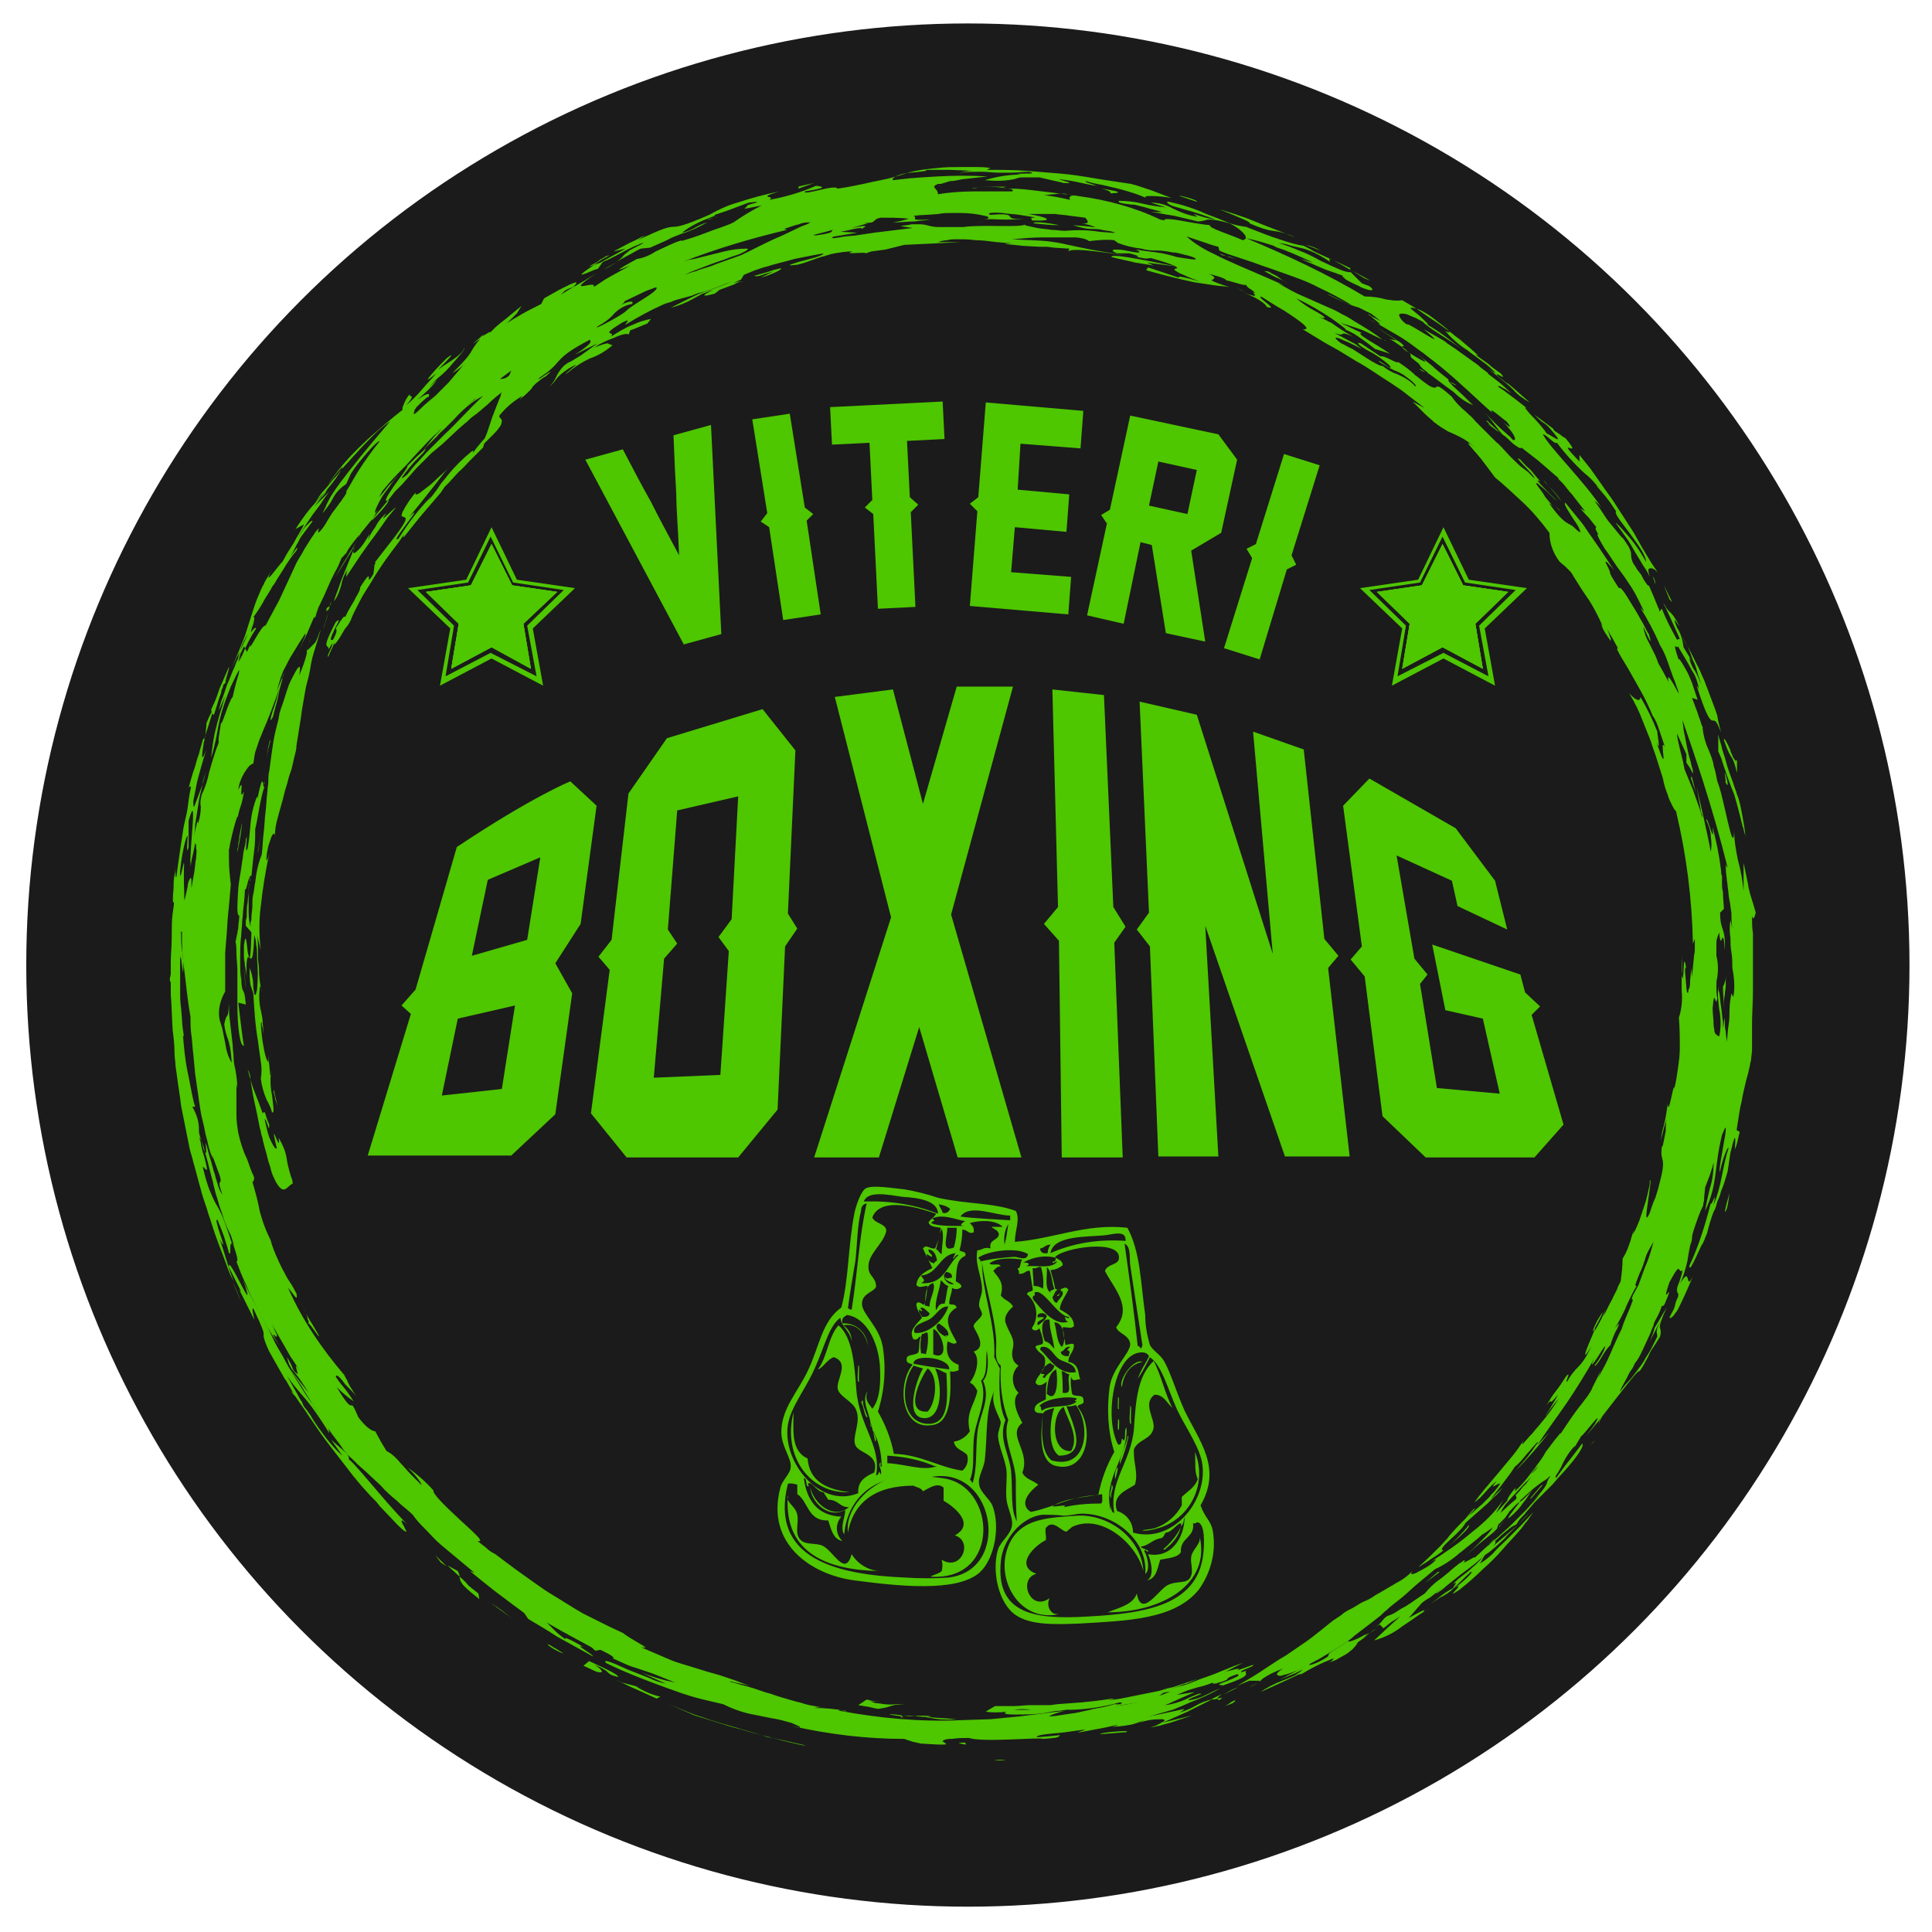 <?xml version="1.0" encoding="utf-8"?>
<!-- Generator: Adobe Illustrator 25.0.1, SVG Export Plug-In . SVG Version: 6.00 Build 0)  -->
<svg version="1.1" id="Capa_1" xmlns="http://www.w3.org/2000/svg" xmlns:xlink="http://www.w3.org/1999/xlink" x="0px" y="0px"
	 viewBox="0 0 206 206" style="enable-background:new 0 0 206 206;" xml:space="preserve">
<style type="text/css">
	.st0{fill:#1B1B1B;stroke:#1B1B1B;stroke-miterlimit:10;}
	.st1{fill:#4EC600;}
	.st2{fill-rule:evenodd;clip-rule:evenodd;fill:#4EC600;}
</style>
<circle class="st0" cx="103.2" cy="102.9" r="99.9"/>
<g id="viteri_logo" transform="translate(0.01 0.011)">
	<g id="Layer_1">
		<path id="Trazado_1" class="st1" d="M145.5,174.3c-1,0.6-2,0.9-1.7,0.6c-2,1.4-2.1,1.2-2.2,1.7c-1.3,0.9-2.9,1.3-1.4,0.4l-1.9,1.1
			c-0.5,0.3-1,0.5-1.3,0.7l-0.6,0.3l1.2-0.5l0.5-0.2l0.4-0.2l0.4-0.2c-0.2,0.2-0.5,0.4-0.8,0.6c-0.4,0.2-0.9,0.4-1.4,0.6
			c-0.8,0.3-1.6,0.7-2.3,1.2l2.2-1l1.5-0.7c0.2-0.1,0.4-0.2,0.5-0.2c0.1,0,0.1-0.1,0.2-0.1l-0.2,0.2c1.1-0.7,2.3-1.3,3.6-1.8
			c-0.1,0.1,0,0.2-0.7,0.6c0.3-0.2,0.6-0.3,0.9-0.4l0.7-0.4c0.4-0.2,0.7-0.4,0.9-0.6c0.2-0.1,0.4-0.4,0.6-0.6
			c0.1-0.2,0.2-0.4,0.4-0.5c0.2-0.2,0.4-0.3,0.6-0.5c0.3-0.2,0.7-0.5,1.2-0.8C146.3,174,145.9,174.2,145.5,174.3L145.5,174.3z"/>
		<path id="Trazado_2" class="st1" d="M150.2,172.5l1.4-1.6l0.4-0.3l0.5-0.3l0.5-0.4l1.3-1c-0.1-0.2,1.8-1.8,0.4-0.9
			c-0.4,0.3-0.7,0.7-1.1,1c0-0.3,0.9-1,1.6-1.6c0.7-0.6,1.3-1.2,0.8-1l-0.7,0.6c-0.2,0.2-0.4,0.3-0.6,0.5l-0.9,0.7
			c-0.5,0.4-1,0.9-1.4,1.4c-1,0.7-1.9,1.3-2.6,1.7c-0.4,0.2-0.7,0.4-1,0.6c-0.3,0.2-0.6,0.3-0.9,0.4c-0.6,0.4-0.5,0.7-1.3,1.2
			l0.5-0.3l0.4,0.4c0.3-0.2,0.6-0.5,0.9-0.7c0.3-0.2,0.7-0.4,1-0.7l-0.1,0.1l-0.3,0.3l-1,0.9l-1.5,1.4c1.1-0.3,2.1-0.8,3-1.5
			c1.1-0.7,2.2-1.6,3-1.9C150.5,172.5,153.5,170.7,150.2,172.5z"/>
		<path id="Trazado_3" class="st1" d="M146.6,173.7L146.6,173.7L146.6,173.7z"/>
		<path id="Trazado_4" class="st1" d="M37.3,60.4c-0.3,0.3-0.4,0.7-0.4,1.1l0.8-1.2l0.8-1.2l1-1.4c0.7-0.9,1.3-1.8,1.8-2.5l0.9-1.1
			c-0.3,0.1-2.1,2.1-1,0.6c-0.5,0.4-0.9,0.9-1.2,1.5c-0.3,0.4-0.6,0.9-0.8,1.4l0.2-0.7c-0.4,0.7-0.8,1.4-1.4,1.9
			c-0.3,0.3-0.5,0.2-0.2-0.4l-0.1,0.1l0,0.1l-1.1,2.7c-0.3,0.7-0.5,1.4-0.7,1.9c-0.2,0.5-0.3,0.9-0.3,0.9c0.4-0.5,0.6-1.1,0.8-1.8
			C36.5,61.7,36.8,61,37.3,60.4z"/>
		<path id="Trazado_5" class="st1" d="M120.4,181.4c-1.2,0.3-1.3,0.4-1.1,0.4C119.6,181.7,120,181.5,120.4,181.4z"/>
		<path id="Trazado_6" class="st1" d="M35,65.4c0,0-0.2,0.4-0.3,0.9l-0.3,0.9C34.7,66.5,34.8,65.9,35,65.4z"/>
		<path id="Trazado_7" class="st1" d="M37.8,51.9L37.8,51.9l-0.5,0.8l0,0L37.8,51.9z"/>
		<path id="Trazado_8" class="st1" d="M26.4,104.7v0.6C26.4,105.1,26.4,104.9,26.4,104.7z"/>
		<path id="Trazado_9" class="st1" d="M55.6,32.6l-1.7,1.4c-0.4,0.3-0.9,0.7-1.2,1l-0.5,0.5c0.4-0.5-1.3,0.8-0.6,0.1
			c-0.2,0.2-1.4,1.2-1.1,1l0.7-0.5c-1.5,1.8-0.3,1-3,3.7c0.8-0.5,1.5-1.1,2.1-1.7c0.5-0.5,0.9-0.9,1.3-1.4c0.3-0.3,0.6-0.5,0.9-0.7
			l0.4-0.4l0.4-0.4l0.5-0.5l1.3-1.3L55.6,32.6z"/>
		<path id="Trazado_10" class="st1" d="M64.2,175.7L64.2,175.7C64.2,175.7,64.2,175.7,64.2,175.7z"/>
		<path id="Trazado_11" class="st1" d="M63.9,175.8h0.2C63.9,175.7,63.1,175.3,63.9,175.8z"/>
		<path id="Trazado_12" class="st1" d="M35,64.7c0,0.2,0,0.5-0.1,0.7l0.4-1.3C35.3,64.4,35.2,64.6,35,64.7z"/>
		<path id="Trazado_13" class="st1" d="M35.7,61.6l1.8-2.9c0-0.1,0-0.1,0.1-0.2c0.1-0.1,0.1-0.3,0.2-0.4c0.1-0.3,0.3-0.6,0.3-0.6
			l-0.5,0.9c-0.2,0.3-0.4,0.6-0.6,1C36.6,60,36.2,60.7,35.7,61.6z"/>
		<path id="Trazado_14" class="st1" d="M26.8,99.4c-0.1,3.4-0.2,3-0.4,2.1c-0.1-0.9-0.2-2.3-0.4-0.7v1.2c0,0.3,0.1,0.6,0.1,0.9
			c0.1,0.6,0.2,1,0.2,1.6c-0.1-2.7,0.1-2.5,0.3-2.4c0.2,0.2,0.4,0.4,0.5-2.4c0.1,0.3,0.2,0.6,0.2,1c0.1,0.4,0.1,0.9,0.1,1.5
			c0.1,1.1,0.1,2.2,0,3.3c-0.2,1-0.3,0.6-0.4-0.2c0-0.7-0.1-1.4-0.4-2.1c0,0.6,0,1.2,0.1,1.8c0.1,0.3,0.2,0.6,0.3,0.9
			c0.1,1.7,0.2,3.4,0.5,5.1c0.1,0.8,0.2,1.5,0.3,2.2c0.1,0.6,0.1,1.2,0,1.8c0.1,0.8,0.3,1.5,0.6,2.2c0.2,0.4,0.4,0.7,0.6,1.4
			c0.3,0.1,0.1-0.8,0-1.8c-0.2-0.9-0.2-1.8-0.1-2.7c0,0.2,0,0.6-0.1,0.5l-0.1-1.1c-0.1-0.5-0.1-1.1-0.1-1.1c0,0.3,0,0.5,0,0.8
			c0,0.1-0.1-0.1-0.2-0.3c-0.2-0.6-0.3-1.2-0.4-1.8c-0.1-0.8-0.3-2.3-0.1-2.1c0,0.2,0,0.4,0.1,0.6l0.1,0.6c0-0.4-0.1-0.8-0.1-1.2
			s-0.1-0.8-0.2-1.3c-0.2-0.8-0.2-1.7-0.1-2.5c0.1-0.1,0.2,0.5,0.2,0.6c-0.2-0.9-0.3-1.8-0.3-2.7l-0.1-0.8v-0.8c0-0.6,0-1.2-0.1-1.8
			l0.4,1.6c-0.2-1.6-0.2-3.2,0-4.7c0.2-1.9,0.5-3.7,0.9-5.6c-0.1,0.4-0.3,1-0.3,0.6c0-0.5,0.1-0.9,0.2-1.4c0.1-0.3,0.2-0.6,0.3-0.9
			c0.2-0.5,0.4-0.6,0.4-0.1c0-0.7,0.1-1.3,0.3-2c0.2-0.8,0.5-1.7,0.7-2.6c0.1-0.5,0.3-0.9,0.4-1.4c0.1-0.5,0.3-0.9,0.4-1.3
			c0.1-0.4,0.2-0.9,0.3-1.3c0.1-0.4,0.2-0.7,0.2-1.1l0.3-1.9c0.1-0.6,0.2-1.2,0.3-2l0.4-2.3c0.2-0.8,0.4-1.5,0.5-2.2s0.3-1.4,0.5-2
			l0.6-2c-0.2,0.4-0.3,0.9-0.6,1.4c-0.3,0.3-0.5,0.5-0.8,0.8c-0.1,0-0.1-0.1,0-0.3c0.1-0.2,0.1-0.5,0.3-1c-0.1,0.3-0.2,0.7-0.3,1
			c-0.1,0.3-0.1,0.4-0.1,0.7c-0.2,0.8-0.5,1.6-0.8,2.3c0.1-0.6,0.1-1,0-0.9c-0.2,0.1-0.2,0.2-0.4,0.5C31.3,72,31,72.5,30.8,73
			c-0.3,0.8-0.5,1.6-0.8,2.4c-0.1,0.2-0.1,0.4-0.2,0.6l-0.1,0.6c-0.1,0.4-0.2,0.8-0.3,1.2c-0.2,0.8-0.3,1.5-0.4,2.2
			s-0.2,1.5-0.3,2.2c-0.1,0.4-0.1,0.7-0.1,1.1c0,0.4-0.1,0.7-0.1,1.1c-0.1,0.7-0.1,1.4-0.2,2.2c-0.1,0.7-0.1,1.5-0.2,2.2
			c-0.1,0.8-0.1,1.5-0.2,2.3c-0.4,1-0.6,2-0.7,3c-0.1,0.4-0.1,0.8-0.2,1.2s-0.1,0.8-0.1,1.3c0,0.4-0.1,0.8-0.1,1.2
			c0,0.2,0,0.4-0.1,0.5c0,0.2,0,0.3,0,0.5c-0.2-0.7-0.2-1.3-0.2-2v-1.3c0-0.5,0-0.9,0.1-1.4c0,0.2,0,0.3-0.1,0.5L26.5,95
			c0,0.4-0.1,0.8-0.1,1.2c-0.1,0.4-0.1,0.9-0.1,1.3c0,0.2,0,0.4-0.1,0.6c0,0.2,0,0.4,0,0.6L26.8,99.4z"/>
		<path id="Trazado_15" class="st1" d="M28.2,83.3c-0.1,0.2-0.1,0.3-0.2,0.5C28.1,83.7,28.2,83.5,28.2,83.3z"/>
		<path id="Trazado_16" class="st1" d="M26.7,93.4L26.7,93.4c0,0.2,0,0.4-0.1,0.6C26.6,93.8,26.7,93.6,26.7,93.4z"/>
		<path id="Trazado_17" class="st1" d="M33.6,65.8c0.1-0.2,0.1-0.4,0.2-0.6c0.1-0.2,0.1-0.4,0.2-0.6c-0.1,0.2-0.2,0.5-0.4,0.8
			S33.5,66,33.6,65.8z"/>
		<path id="Trazado_18" class="st1" d="M34.8,64.9v0.3l0.3-0.4C35,64.7,34.9,64.7,34.8,64.9z"/>
		<path id="Trazado_19" class="st1" d="M27.1,126.1l0.3,0.6C27.3,126.5,27.2,126.3,27.1,126.1z"/>
		<path id="Trazado_20" class="st1" d="M26.2,107.1c-0.1-1.2-0.2-1.3-0.3-1.5c-0.1-0.2-0.2-0.5-0.2-2.2v1c-0.1-0.6-0.1-1.3-0.1-2.1
			c0-0.8,0-1.7,0.1-2.5l0.1-1.3c0-0.4,0.1-0.9,0.1-1.3c0.1-0.9,0.2-1.7,0.2-2.4c0.1,0.2,0.2-0.3,0.3-0.7s0.3-0.9,0.4-0.7
			c0.1-1,0.2-2,0.3-2.8c0.1-0.7,0.1-1.4,0.1-2.2c0.3-1.2,0.5-3.1,1-4.6c-0.3,0.6,0-2.3-0.8,1.5c0.1-0.3,0-0.1,0-0.4
			c-0.9,2.3-0.6,3.4-1,5.5c-0.4,1.2,0.1-2.1-0.2-0.9c0,0.4-0.1,0.7-0.2,1.1c-0.1,0.4-0.1,0.9-0.2,1.3c-0.1,0.9-0.3,1.8-0.4,2.7
			c-0.1,1.7-0.2,3.1,0.1,3c0,0.5-0.1,0.9-0.1,1.2c0,0.3-0.1,0.5-0.1,0.7c-0.1,0.3-0.1,0.6-0.2,0.9c0.1,0.4,0.1,0.9,0.1,1.3
			c0,0.5,0.1,1.1,0.1,1.7s0,1.2,0,1.8v1.9c0,2.5,0.3,4.5,0.7,4.4c-0.1-0.5-0.2-1.3-0.3-2.1s-0.2-1.6-0.3-2.5L26.2,107.1z"/>
		<path id="Trazado_21" class="st1" d="M31.8,69.6c-0.1,0.1-0.1,0.3-0.2,0.4L31.8,69.6z"/>
		<path id="Trazado_22" class="st1" d="M51.8,46.6l-0.3,1.1l-1.4,1.4c-0.4,0.4-0.8,0.9-1.2,1.2l-1,1.1l-0.5,0.5L47,52.5l-1.8,2.1
			c-0.6,0.7-1.3,1.6-2.1,2.6c-0.3,0.2,0-0.3,0.2-0.5c-0.3,0.3-0.5,0.7-0.8,1.1l-0.9,1.2c-0.6,0.8-1.2,1.7-1.7,2.5
			c-0.5,0.9-1.1,1.7-1.5,2.5s-0.8,1.5-1,2.1c-0.1,0.2-0.3,0.6-0.6,0.9c-0.2,0.3-0.4,0.7-0.6,1c-0.4,0.6-0.7,1-0.5,0.4
			c-0.2,0.5-0.5,1.1-0.7,1.6c-0.3,0.1,0.6-1.3,0.4-1.4c-0.2,0.4-0.4,0.6-0.4,0.7c0.2-0.8-1,0.4,0.8-3c0.6-0.5,0.2,0.1-0.1,0.7
			c-0.3,0.7-0.7,1.4-0.2,1.2c0.6-1.1,0.3-1.1,0.3-1.2c0-0.1,0.2-0.3,0.3-0.5c0.1-0.1,0.1-0.2,0.2-0.3c0.1-0.1,0.2-0.3,0.3-0.4
			c0.1-0.1,0.2-0.1,0.2,0c0.2-0.5,0.5-1,0.8-1.5c0.2-0.3,0.3-0.6,0.5-0.9c0.1-0.2,0.3-0.5,0.3-0.8c1.7-2.7,0.3,0.4,1.4-1.4l0.1-0.7
			c0-0.2,0-0.3,0.1-0.4c0-0.1,0-0.1,0-0.2l2.1-2.7c1.5-2,1.2-2,0.9-2.1s-0.2-0.1-0.1-0.5c0.4-0.8,0.9-1.5,1.4-2.1
			c-0.1,0.4,0.3,0.2,0.9-0.3c0.4-0.3,0.8-0.6,1.2-1c0.4-0.4,0.9-0.8,1.4-1.3c-0.3,0.3-0.6,0.7-0.9,1.1s-0.7,0.9-1.1,1.4
			c-0.7,0.9-1.5,1.9-2.2,2.7c2.1-2-2.4,3.2-1.1,2.3c1-1.6,2.1-3.1,3.5-4.5l-0.4,0.5c0.3-0.3,0.6-0.7,0.9-1.1
			c0.3-0.4,0.5-0.8,0.8-1.1c0.7-0.9,1.4-1.7,2.3-2.5c1-0.9,0.9-0.7,0.8-0.4C51.1,47.3,51.8,46.6,51.8,46.6z M49.8,48.8l-0.2,0.2
			l-0.4,0.4L48.5,50C49,49.6,49.4,49.2,49.8,48.8L49.8,48.8z"/>
		<path id="Trazado_23" class="st1" d="M170,153.6l-0.4,0.4C169.7,153.9,169.9,153.8,170,153.6z"/>
		<path id="Trazado_24" class="st1" d="M113.9,20.7l1.1,0.2C114.6,20.8,114.2,20.8,113.9,20.7z"/>
		<path id="Trazado_25" class="st1" d="M139.2,26.1l1.6,0.6C140.3,26.4,139.7,26.2,139.2,26.1z"/>
		<path id="Trazado_26" class="st1" d="M177.2,142.2L177.2,142.2l0.1-0.3L177.2,142.2z"/>
		<path id="Trazado_27" class="st1" d="M176.2,61.4c0.1,0.3,0.2,0.6,0.3,0.9C176.5,62,176.4,61.7,176.2,61.4z"/>
		<path id="Trazado_28" class="st1" d="M138.9,26L138.9,26l0.3,0.1L138.9,26z"/>
		<path id="Trazado_29" class="st1" d="M102.7,18.5l-0.7,0.1C102.2,18.6,102.4,18.5,102.7,18.5z"/>
		<path id="Trazado_30" class="st1" d="M104.3,20c-0.2,0-0.5,0-0.7,0.1L104.3,20z"/>
		<path id="Trazado_31" class="st1" d="M65.8,27.9l-1.4,0.8C64.9,28.5,65.3,28.2,65.8,27.9z"/>
		<path id="Trazado_32" class="st1" d="M100.2,19.8l-0.2,0.1C100.2,19.8,100.3,19.8,100.2,19.8z"/>
		<path id="Trazado_33" class="st1" d="M162.5,159.9L162.5,159.9l0.1-0.1L162.5,159.9z"/>
		<path id="Trazado_34" class="st1" d="M160.5,163.1l-0.9,0.9C159.9,163.7,160.2,163.4,160.5,163.1z"/>
		<path id="Trazado_35" class="st1" d="M183.9,82.3c0,0.4,0.2,1.4,0,0.9C184.2,84,184.4,83.9,183.9,82.3z"/>
		<path id="Trazado_36" class="st1" d="M164.6,152.3c-0.1,0.3-0.2,0.5-0.3,0.8C164.5,152.5,164.8,152.1,164.6,152.3z"/>
		<path id="Trazado_37" class="st1" d="M164.3,153c-0.1,0.2-0.3,0.5-0.4,0.7C164,153.5,164.2,153.2,164.3,153z"/>
		<path id="Trazado_38" class="st1" d="M176.4,74.3c0-0.2,0-0.3-0.1-0.4C176.3,74,176.3,74.1,176.4,74.3z"/>
		<path id="Trazado_39" class="st1" d="M158.7,164.7c-0.1,0.3-4.3,4.2-0.6,1.1c0.1,0.2-0.5,0.8-1.2,1.4c-0.3,0.3-0.7,0.6-1.1,0.9
			c-0.3,0.2-0.6,0.5-0.9,0.8c0.8-0.5-0.2,0.5,0.1,0.4c0.5-0.4,1-1,1.8-1.7c0.5-0.2-0.7,1-1.7,1.7c1.4-0.8-1.4,1.5,0.5,0.2
			c0.9-0.7,1.8-1.5,2.5-2.2c0.8-0.7,1.5-1.4,2.1-2.1c0.6-0.7,1.2-1.3,1.8-2c0.3-0.3,0.5-0.7,0.8-1l0.7-1l-1.4,1.5
			c-0.5,0.5-1,1-1.5,1.5c-0.5,0.5-1,0.9-1.4,1.4c-0.4,0.4-0.9,0.8-1.4,1.1l0.5-0.9c0.3-0.2,0.5-0.3,0.7-0.5l0.6-0.5
			c0.4-0.4,0.8-0.7,1.1-1.1l1.1-1.1c0.4-0.4,0.7-0.8,1.2-1.2l-0.6,0.6c-0.2,0.2-0.4,0.4-0.6,0.6l-0.8,0.7l-2.1,1.8
			c-1.1,0.7-1.3,0.8-1.1,0.5c0.2-0.2,0.4-0.4,0.6-0.6l1-1C159.3,164.2,159,164.5,158.7,164.7L158.7,164.7z"/>
		<path id="Trazado_40" class="st1" d="M159.2,159.9L159.2,159.9l-0.2,0.2L159.2,159.9z"/>
		<path id="Trazado_41" class="st1" d="M69.2,34.2l-0.3,0.3C69,34.4,69.1,34.3,69.2,34.2z"/>
		<path id="Trazado_42" class="st1" d="M162.6,158.9"/>
		<path id="Trazado_43" class="st1" d="M79.4,30L79.4,30L79.4,30z"/>
		<path id="Trazado_44" class="st1" d="M80.1,21.9C80.1,21.8,80,21.8,80.1,21.9C79.8,21.9,79.9,21.9,80.1,21.9z"/>
		<path id="Trazado_45" class="st1" d="M79.4,30"/>
		<path id="Trazado_46" class="st1" d="M132.3,30.3c-0.1-0.1-0.2-0.2-0.4-0.3C131.8,30,131.9,30.1,132.3,30.3z"/>
		<path id="Trazado_47" class="st1" d="M122.2,26.5c-0.1,0-0.1-0.1-0.2-0.1L122.2,26.5z"/>
		<path id="Trazado_48" class="st1" d="M184.7,79.3c-0.2-0.5-0.3-0.9-0.4-1.3C184.4,78.4,184.5,78.8,184.7,79.3z"/>
		<path id="Trazado_49" class="st1" d="M79.3,30.1c-0.1,0.1-0.3,0.2-0.5,0.3C79,30.3,79.2,30.2,79.3,30.1z"/>
		<path id="Trazado_50" class="st1" d="M147.8,36.3l-0.3-0.1l0.2,0.1L147.8,36.3z"/>
		<path id="Trazado_51" class="st1" d="M152.4,39.8c-0.1-0.1-0.3-0.1-0.4-0.2c0.9,0.6,2,1.5,3,2.2c0.6,0.6,1.3,1.1,2.1,1.4
			c-0.3-0.2-1-1-1.7-1.6s-1.2-1.2-0.9-1.1c-0.6-0.5-1.3-1-1.8-1.5c-0.5-0.4-1-0.8-1.5-1.2c1.8,1.5,0,0.4-1.3-0.4
			c-1.1-0.9,0.4-0.1-0.6-0.9l-2.8-1.8l2.4,1.6l-0.9-0.2l0.3,0.1c0.5,0.3,0.9,0.6,1.2,0.8c0.2,0.1,0.4,0.3,0.6,0.5
			c0.3,0.2,0.3,0.3,0.3,0.4c0,0.1,0,0.2,0.3,0.4c0.2,0.2,0.4,0.3,0.6,0.5C151.5,39.2,151.9,39.5,152.4,39.8z"/>
		<path id="Trazado_52" class="st1" d="M152,39.7c-0.2-0.1-0.4-0.3-0.7-0.4C151.5,39.5,151.7,39.6,152,39.7z"/>
		<path id="Trazado_53" class="st1" d="M165.8,53.9c0.2,0.2,0.3,0.4,0.6,0.6L165.8,53.9z"/>
		<path id="Trazado_54" class="st1" d="M39.6,55.5c0.1,0,2.1-2.1,1.8-2.2c-0.5,0.6-1.1,1.3-1.6,1.9c0,0-0.1,0.1-0.1,0.1L39.6,55.5z"
			/>
		<path id="Trazado_55" class="st1" d="M184.7,104v-1.1C184.7,103.2,184.7,103.6,184.7,104z"/>
		<path id="Trazado_56" class="st1" d="M155.3,41.1c-0.2-0.2-0.5-0.3-0.8-0.4C154.7,40.8,155,41,155.3,41.1z"/>
		<path id="Trazado_57" class="st1" d="M184,104.1c0,0.4-0.1,0.7-0.3,1.1c0,0.8,0.1,1.4,0.1,2.3c0-0.5,0-1,0.1-1.5
			c0-0.3,0.1-0.6,0.1-0.9C184,104.8,184,104.4,184,104.1z"/>
		<path id="Trazado_58" class="st1" d="M183.8,107.5L183.8,107.5C183.8,107.5,183.8,107.5,183.8,107.5z"/>
		<path id="Trazado_59" class="st1" d="M38.5,56.8l-0.4,0.6l0.2-0.4c-0.4,0.5-0.8,1-1.2,1.6c-0.1,0.2-0.2,0.4-0.4,0.7
			c0.1-0.1,0.1-0.2,0.1-0.3c-0.1,0.2-0.2,0.3-0.4,0.5C36.2,60,36,60.5,35.7,61l-0.4,0.8l-0.4,0.9c-0.5,1.2-1.1,2.3-1.3,2.8
			c-0.3,0.7-0.6,1.4-0.9,2.1l-0.5,1c-0.1,0.3-0.3,0.6-0.4,0.9l0.6-1.4c0.2-0.4,0.2-0.6,0.1-0.5c-0.6,0.9-1,1.6-1.5,2.4
			c-0.3,0.5-0.5,1-0.8,1.5c-0.3,0.7-0.5,1.5-0.7,2.2c0,0,0.2-0.5,0.4-1l0.3-0.7c0-0.1,0.1-0.2,0.1-0.3c0,0.1,0,0.1-0.1,0.2
			c-0.1,0.2-0.1,0.4-0.1,0.5c-0.1,0.4-0.3,1-0.4,1.6c-0.1,0.6-0.3,1.2-0.4,1.6l-0.2,0.8c-0.4,0.8-0.3,0.2,0-0.7
			c0.3-0.8,0.5-1.6,0.7-2.4c-0.3,0.9-0.6,1.7-0.9,2.5c-0.3,0.8-0.6,1.5-0.9,2.2c-0.1,0.3-0.3,0.7-0.4,1c-0.1,0.3-0.2,0.6-0.3,0.9
			c-0.2,0.5-0.2,1-0.3,1.5c-0.3,0.1-0.5,0.3-0.7,0.6c-0.5,0.7-0.8,1.4-0.9,2.2c0.8-1.7-0.1,1.5,0.6,0.2c-0.1,0.6-0.2,1.2-0.4,1.7
			c-0.2,0.6-0.3,1.1-0.2,1.2l-0.1-0.3c-0.3,0.9-0.5,1.7-0.7,2.6c-0.1,0.3-0.1,0.7-0.2,1c0,0.3,0,0.6,0,0.9c0,1.1,0.1,1.9,0.2,2.8
			c-0.1,1.3-0.2,2.3-0.3,3.3c-0.1,1-0.1,1.8-0.2,2.7l-0.1,1.3v4.1c-0.5,0.9-0.8,1.9-0.6,3c0.1,0.3,0.2,0.7,0.3,1
			c0.1,0.5,0.2,1,0.3,1.5c0.1,0.7,0.3,1.5,0.7,2.1c-0.2-2.9-0.6-2.4-0.8-4.1c0.3-1.5,0.4-0.2,0.5-2.2c0,0.4,0,1.1,0.1,1.8
			c0.1,0.8,0.2,1.7,0.3,2.6c0,0.5,0.1,0.9,0.1,1.4c0,0.4,0.1,0.9,0.2,1.3c0.1,0.6,0.2,1.3,0.2,2l-0.1-0.6c0,0.6,0,1.2,0,1.8
			c0,0.5,0,1,0,1.6c0,0.6,0.1,1.3,0.2,1.9c0.2,0.9,0.5,1.9,0.9,2.7c0,0,0.2,0.5,0.4,1.1c0.1,0.3,0.2,0.5,0.3,0.7l0.1,0.3
			C27,126,27,126,26.9,126c0.3,1,0.6,2.1,0.8,3.2c0.3,1.1,0.7,2.2,1.3,3.3c-0.1-0.3-0.1-0.1-0.2-0.4c0.3,1.1,0.8,2.2,1.3,3.2
			c0.3,0.5,0.5,1,0.8,1.4s0.5,0.9,0.7,1.2c0.2,1.1-0.4-0.1-0.9-0.6c1.5,3.4,3.6,6.5,6,9.3l0.2,0.4c0.1,0.1,0.1,0.2,0.2,0.4l0.2,0.4
			l0.7,1.1c-0.2-0.3-0.5-0.6-0.8-0.9l-0.4-0.4l-0.3-0.4c-0.4-0.5-0.7-0.7-0.7-0.4c0.8,1.2,0.8,0.9,1.9,2.6c-0.6-0.4-1.2-0.9-1.8-1.5
			c2.2,3.7,1.1,0.4,2.3,3.2c0.8,1.1,1.5,1.5,1.8,1.5l0.6,1.1c0.3,0.5,0.6,1,0.6,1c0.6,0.3,1.1,0.8,1.5,1.3c0.4,0.4,0.7,0.8,1.1,1.2
			l1.1,1.1c0.1,0-0.1-0.3-0.4-0.7c-0.3-0.4-0.7-0.8-1-1.1c1,0.7,1.9,1.5,2.7,2.4c-0.1,0.4,1.5,1.9,2.9,3.2c1.4,1.3,2.7,2.4,1.8,2.2
			l0.9,0.7c0.3,0.3,0.6,0.5,1,0.7l2,1.5c0.7,0.5,1.4,1,2.1,1.5c0.7,0.5,1.4,1,2.1,1.4l2.1,1.3c0.3,0.2,0.7,0.4,1,0.6l1,0.5l1.8,0.9
			l1.5,0.7c0.5,0.4,1.4,0.9,1.9,1.2c0.5,0.3,0.8,0.5,0,0.3c1.1,0.5,2.1,0.9,3,1.3c0.9,0.4,1.8,0.6,2.7,0.9l1.3,0.4l1.4,0.4l1.5,0.5
			l0.8,0.3l0.8,0.3c0.2,0.1-0.3-0.1-0.9-0.2c-0.6-0.1-1.1-0.3-1.1-0.2c0.4,0.1,0.8,0.2,1.1,0.3c0.4,0.1,0.7,0.2,1.1,0.3
			c0.7,0.2,1.4,0.5,2.2,0.7c0.8,0.3,1.6,0.5,2.6,0.8c0.5,0.1,1,0.3,1.5,0.4s1.1,0.2,1.7,0.3c-0.4-0.1-0.8-0.1-1.2,0
			c1.1,0,2.2,0.1,3.3,0.3c0.3,0.1,0.1,0.1-0.2,0c-0.3-0.1-0.6-0.1-0.4,0c4.3,0.8,8.6,1.2,13,1l3.1-0.1l3.1-0.3l0.8-0.1l0.8-0.1
			l1.6-0.2c0.5-0.1,1.1-0.1,1.7-0.2l1.7-0.3c-0.6,0.1-1.1,0.2-1.7,0.3c-0.5,0.1-0.8,0.2-1.1,0.3c-0.6,0.2-0.8,0.4-0.8,0.4l1.3-0.1
			c0.3,0,0.6-0.1,0.9-0.1l0.4-0.1c0.9-0.4,2.9-0.6,4.5-1.1c0.2,0,1,0,0.2,0.2c0.6-0.1,1.3-0.2,1.8-0.3c0.6-0.1,1.1-0.3,1.6-0.4
			c0.5-0.2,1-0.3,1.5-0.5c0.5-0.2,1-0.4,1.5-0.6c1-0.4,2-0.9,3.2-1.3c1.2-0.4,2.4-1,3.9-1.5l-3.5,1.8c-0.9,0.4-1.8,0.8-2.4,1.1
			l-1.1,0.5l1.9-0.3l-1.6,0.7c-0.4,0.2-0.7,0.3-1.1,0.5l-0.5,0.2c0.9-0.1,1.8-0.4,2.6-0.8c0.7-0.3,1.1-0.5,1.3-0.4
			c-0.4,0.2-1.4,0.5-1.4,0.7c0.7-0.1,1.3-0.3,1.9-0.6c0.4-0.2,0.8-0.4,1.5-0.7c-1,0.6-2.1,1.1-3.2,1.5l-0.9,0.4
			c-0.3,0.1-0.7,0.3-1,0.4l-2.1,0.6c-1.4,0.4-2.8,0.8-4.2,1.1c-1.3,0.3-2.6,0.5-3.6,0.7c-0.6,0.1,0.5-0.2,0.6-0.3
			c-0.8,0.1-1.5,0.2-2.2,0.3s-1.5,0.1-2.6,0.3c-1.3,0.4,1,0.1,2.1,0c-0.1,0.3-0.6,0.3-1.8,0.4c-0.3-0.2-6.4,0.4-7.9-0.1
			c-0.6,0-1.2,0-1.8,0.1c-0.3,0-0.5,0-0.8,0.1c-0.3,0.1-0.2,0.2,0,0.3c0.3,0.2,0.5,0.3-2.5,0.1l-0.9-0.2l-0.9-0.3
			c-4.1,0-8.1-0.5-12.1-1.4l0.8,0.2c0.6,0-0.3-0.3-0.7-0.5c-0.7-0.2-1.4-0.4-2.1-0.5l-0.5-0.1l-0.5-0.1l-1-0.2
			c-1.1-0.2-2.2-0.6-3.2-1.1c-0.8-0.2-1.8-0.4-2.9-0.7c-1.1-0.3-2.2-0.7-3.3-1.1c-2.2-0.8-4.5-1.7-6.3-2.6c-0.4-0.5,0.8,0,2.3,0.7
			l2.3,0.9c0.6,0.3,1.2,0.5,1.8,0.6l-0.5-0.2l-1.1-0.5l-1.6-0.8c1.3,0.7,2.8,1.1,4.2,1.4c-1.5-0.6-2.4-1-3.4-1.3l-1.5-0.5
			c-0.5-0.2-1.1-0.5-1.8-0.8c0.3,0,0-0.3-1.3-0.9l-0.5,0.1c-0.2-0.1-0.3-0.3-0.5-0.4l-2.4-1.3c-0.3-0.2-0.6-0.3-0.9-0.5l-0.7-0.4
			l-0.7-0.4c0.3,0.3,0.6,0.6,0.9,0.9c0.3,0.3,0.7,0.6,1.1,0.9c-0.3-0.4,0.7,0.1,1.9,0.8c-1.2-0.4,1.1,0.8,1,1l-3.8-2.1
			c-1.2-0.8-2.3-1.4-3.1-1.9l-0.2-0.3l-0.2-0.3c-0.5-0.4-1.1-0.8-1.6-1.2l-0.8-0.6l-0.4-0.3l-0.4-0.3c-1-0.8-1.9-1.5-2.6-2.1
			l0.5,0.2c-0.6-0.5-1.2-1-1.8-1.5l-1.8-1.5c-0.6-0.5-1.1-1.1-1.6-1.6c-0.5-0.5-1-1-1.4-1.6c-0.5-0.5-1.1-0.9-1.7-1.5
			c-0.6-0.5-1.2-1-1.7-1.6l-1.6-1.5l-0.8-0.7l-0.7-0.7c-0.5-0.4-0.9-0.9-1.2-1.4c-0.3-0.4-0.6-0.8-0.9-1.2c-0.3-0.4-0.6-0.9-0.9-1.4
			l-1-1.5c-0.2-0.2-0.3-0.5-0.5-0.8l-0.5-0.8c-0.5-0.9-1.1-1.7-1.7-2.5c-0.1-0.2,1.4,1.7,2.1,2.6c-0.5-0.8-1-1.6-1.6-2.3
			c-0.4-0.4-0.6-1-0.7-1.5c0.3,0.5,0.5,0.9,0.6,1.2c0.1,0.2,0.2,0.4,0.4,0.5c0.1,0.2,0.1,0.1,0.1-0.1c-0.1-0.4-0.4-1.1,0.2-0.2
			c-0.3-0.5-0.6-1-0.9-1.4l-0.8-1.4l-0.7-1.2l-0.5-0.9c0.2,0.4,0.3,0.7,0.4,0.9c0.1,0.1,0.1,0.2,0.1,0.4c0,0.1-0.1,0-0.2-0.1
			c-0.1-0.1-0.5-0.5,0.5,1.1c-0.9-1.3-1.8-2.7-2.5-4.2c-0.4-0.8-0.8-1.6-1.1-2.4c-0.4-0.8-0.7-1.6-1-2.4c0.2,0,0.1-0.5-0.3-1.7
			l-0.6-0.9c-0.5-1.5,1.3,2.7,0.3-0.2c-0.2-0.4-0.4-0.8-0.6-1.3c-0.2-0.5-0.3-1-0.5-1.5s-0.3-1.1-0.5-1.6l-0.2-0.8
			c-0.1-0.3-0.1-0.6-0.2-0.8c-0.3-1.1-0.5-2.1-0.8-3c-0.1-0.6-0.4-1.3-0.8-1.8c-0.1-1.3,0.2-0.1,0.5,0.9c0.1,0.2,0.1,0.5,0.2,0.7
			c0,0.1,0.1,0.3,0.2,0.4c0.1,0.1,0.1-0.2,0-1.1c0.2,0.5,0.3,1.1,0.5,1.7c0.2,0.6,0.3,1.2,0.5,1.7c0.1,0.5,0.3,1,0.4,1.4
			c0.1,0.3,0.3,0.6,0.4,0.8c-0.1-0.3-0.2-0.7-0.3-1c0-0.1,0-0.2,0-0.3c0.1-0.1,0.2-0.2,0-0.8l-0.8-2.2l0.1,0.5
			c-0.2-0.5-0.4-1-0.5-1.5c-0.1-0.5-0.3-1.1-0.4-1.7s-0.3-1.2-0.4-1.8c-0.1-0.6-0.2-1.3-0.3-2c-0.1-0.7-0.2-1.4-0.3-2.1l-0.2-2.1
			c-0.1-0.7-0.1-1.4-0.2-2c-0.1-0.7-0.1-1.3-0.1-2c-0.4-2.2-0.5-4-0.8-6c-0.2-2.2-0.1-4.4,0.1-6.7c0,0.8,0.2-0.3,0.4-1.2
			c0-0.3,0.1-0.6,0.3-0.9c0,0,0.1,0,0.1,0.2s0,0.4,0,0.9c0.1-0.6,0.2-1.2,0.3-1.7c0.1-0.6,0.1-1.1,0.2-1.5c0-0.4,0.1-0.7,0-1.1
			c0-0.3,0-0.4-0.1-0.5c-0.4,2.1-0.2,0.7-0.5,2.5c0-0.9,0.1-1.7,0.2-2.6c0.2-0.8,0.4-1.7,0.6-2.5c-0.1,0.5,0,0.3,0,0.5
			c0.2-0.6,0.3-1.2,0.3-1.8c-0.1-0.4,0-0.9,0.1-1.3c0.4-0.8,0.6-1.5,0.8-2.4c0.3-1.1,0.7-2.4,1-3.1v-0.4c0-0.3,0.1-0.6,0.1-0.8
			c0.1-0.6,0.2-1.2,0.2-1.2c-0.2,1.4,0.8-2.2,1.2-2.5c0.4-1.9,1-3.8,1.9-5.6c-0.3,1.1,1.2-2.2,1.6-2c0.5-0.9,1-1.9,1.5-2.8
			c0.4-0.9,0.8-1.7,1.2-2.6c0.2-0.4,0.4-0.9,0.6-1.3c0.2-0.4,0.5-0.8,0.7-1.2c0.2-0.4,0.5-0.8,0.8-1.3c0.1-0.2,0.3-0.4,0.4-0.6
			s0.3-0.4,0.5-0.6c0,0.1-0.4,1,0.4,0c0.3-0.4,0.6-1,1-1.6l0.6-0.8c0.2-0.3,0.4-0.5,0.5-0.7l0,0c0.3-0.4,0.5-0.7,0.4-0.8
			c0.5-0.8,0.8-1.4,1.3-2.2c0.7-1.1,1.5-2.2,2.3-3.2c-0.2,0-0.8,0.6-1.4,1.3c-0.6,0.7-1.2,1.4-1.7,2.2l-0.5,1.1
			c-0.6,0.4-1.1,0.9-1.4,1.5c-0.3,0.6-0.7,1.1-1.1,1.6c0.1-0.3,0.3-0.6,0.4-0.9c0.2-0.4,0.4-0.8,0.6-1.1c0.5-0.8,1.2-1.7,1.9-2.6
			c1.4-1.8,3.1-3.8,4.3-5.2c-0.6,0.4-1.2,0.9-1.7,1.4c-0.6,0.6-1.3,1.3-2,2.1c-0.4,0.4-0.7,0.8-1.1,1.2s-0.7,0.9-1.1,1.3
			s-0.7,0.9-1.1,1.3c-0.4,0.4-0.7,0.9-1,1.4l0.6-0.7l0.5-0.5l0.2-0.2l-0.2,0.3c-0.1,0.2-0.3,0.4-0.5,0.6l-0.7,0.9l0.8-0.8
			c0.4-0.4,0.8-0.8,0.8-0.8c-0.3,0.4-0.6,0.8-0.9,1.3l-0.9,1.2l-0.8,1.2l-0.8,1.3c0.3-0.4,0.5-0.8,0.8-1.2c0.2-0.2,0.4-0.4,0.6-0.6
			c0.3-0.2,0.3-0.1-0.1,0.4c-0.3,0.4-0.6,0.8-0.9,1.2c-0.2,0.3-0.3,0.6-0.5,0.9c-0.3,0.6-0.6,1.3-1,1.8c0.6-0.9,1.4-2.1,1-1.2
			c-0.5,0.6-1,1.3-1.4,2c-0.4,0.6-0.7,1.1-1,1.6c-0.2,0.2-0.3,0.5-0.5,0.8s-0.3,0.5-0.5,0.8c-0.3,0.6-0.7,1.2-1.2,1.9
			c0.2,0,0.1,0.2,0,0.6c-0.1,0.2-0.2,0.4-0.3,0.6c-0.1,0.2-0.2,0.5-0.4,0.8c-0.5,0.8-0.8,1.7-1,2.6l0.7-1.5L26.6,70
			c-0.2,0.4-0.3,0.8-0.4,1.1l-0.2,0.5c-1.6,2.7,0.6-2.7-1.4,1.6c-1.7,4.2-1.1,4.3-2.1,7.6c0.1-0.9,0.2-1.8,0.4-2.7
			c0.3-1.3,0.7-2.6,1.1-3.9l-0.7,1.6c0.1-0.4,0.2-0.8,0.3-1.1c0.1-0.2,0.2-0.5,0.3-0.8c0.1-0.3,0.2-0.6,0.3-0.9
			c0.3-0.6,0.5-1.3,0.8-1.9c0.2-0.6,0.5-1.2,0.7-1.6c-0.1,0.3-0.2,0.7-0.3,1.1c0.1-0.2,0.3-0.5,0.4-0.7c0.4-1,0.9-2,1.5-2.9
			c-0.2-0.4-1,1.5-0.2-0.8c-0.5,1-0.8,1.7-1.1,2.3c-0.3,0.7-0.7,1.4-1.3,2.7c0.3-0.7,0.6-1.4,0.8-1.9c0.2-0.5,0.4-1,0.6-1.5
			c0.3-0.9,0.5-1.6,0.7-2.2c0.2-0.6,0.4-1.3,0.7-2c0.2-0.4,0.3-0.8,0.6-1.3c0.2-0.5,0.6-1,0.9-1.6c-1.2,2.3,0.8-0.6,1.1-0.8l0.5-0.9
			l0.7-1.1c0.4-0.8,0.9-1.5,1.1-2l-0.9,0.5c0.7-1.1,1.5-2.2,2.4-3.1c0.4-0.4,0.8-0.9,1.2-1.4c0.5-0.6,1-1.3,1.4-2
			c0.1-0.5-2.1,2.5-1.7,2c1.1-1.7,2.4-3.2,3.9-4.6c0.6-0.6,1.2-1.1,1.9-1.7s1.4-1.2,2.3-1.9c0-0.2,0-0.3,0.1-0.5
			c0.2-0.5,0.4-0.9,0.7-1.2c-0.2,0.5,0.8-0.2-0.4,1.2c0.6-0.5,1.2-1.1,1.7-1.7c0.5-0.6,1.1-1.2,1.5-1.7c-1.2,1-1,0.7-0.5,0.1
			s1.4-1.5,1.6-1.7c1.3-1-0.2,0.5-0.9,1.2c1.1-0.8,2.5-1.5,2.8-2.3c0.1,0.1-0.5,0.8-1.3,1.7c-0.4,0.5-0.9,1-1.4,1.4s-0.9,1-1.4,1.4
			l1.2-1.1c-0.6,0.8-1.3,1.4-2.1,2.1c1.3-0.9,1.3-0.6,1.2-0.3c-0.2,0.1,0-0.1-0.1,0c-0.4,0.3-0.8,0.7-1.2,1.1
			c-0.2,0.3-0.3,0.4-0.2,0.4c-0.3,0.6,0.1,0.3,0.6-0.2c0.5-0.5,1.1-1,1.6-1.4c0.5-0.5,0.9-0.9,1.4-1.4l2.2-2.6
			c0.5-0.7,1.1-1.3,1.6-1.7l0.7-0.8c0.3-0.2,0.5-0.4,0.8-0.6c0.2-0.2,0.5-0.4,0.7-0.5c0.5-0.3,0.9-0.6,1.3-0.8
			c0.8-0.5,1.6-0.9,2.6-1.4l0.3-0.6c0.5-0.3,1.1-0.6,1.6-0.9c0.4-0.2,0.8-0.4,1.2-0.6c0.7-0.3,0.9-0.3,0.3,0.3
			c-0.3,0.1-0.6,0.2-0.9,0.4c-0.1,0.1-0.2,0.2-0.3,0.3l-0.1,0.1l0.8-0.5l0.7-0.4l1.2-0.7l1.1-0.7c-3.8,2.6,0.1,0.6-0.3,1.5l0.6-0.4
			l0.6-0.4l0.7-0.4l2-1.1c-2.6,1.1-0.2-0.2,0.7-0.7c0.7-0.1,1.4-0.4,2-0.8l1.5-0.7l0.7-0.3l0.6-0.2l-0.1,0.1
			c0.7-0.2,1.7-0.5,2.7-0.9c1-0.4,2.1-0.7,2.9-1.1c1-0.7,2-1.3,3-1.8c-1.6,0.3-1.9,0.4-1.8,0.3s0.4-0.3,0.2-0.3
			c0.3-0.1,0.6-0.2,1-0.3c0.4-0.2-0.6,0-0.8,0l-2.4,0.9l-1.2,0.4L76.2,23l-0.5,0.2c-1.1,0.4-2.1,0.9-3,1.6c1.1-0.2,1.6-0.8,2.7-1.1
			c-0.9,0.5-1.7,0.9-2.7,1.2c-0.5,0.2-1.1,0.4-1.6,0.7l-1.8,0.8l-1,0.1l-0.4,0.2c-0.2,0.1-0.5,0.3-0.9,0.5l-1.3,0.7
			c0.3-0.2,0.6-0.4,0.8-0.7c0.2-0.2,0.4-0.3,0.6-0.5c0.5-0.3,1-0.5,1.5-0.8c-0.2,0-0.4,0.1-0.6,0.2c-0.3,0.1-0.7,0.3-1.1,0.5
			c-0.8,0.4-1.8,1-2.6,1.3c0,0-0.2,0.2-0.3,0.4l-0.3,0.4c0.2-0.3-3.2,1.5-0.9-0.1l0.6-0.4L64,28l0.7-0.4l2-1.1l-1.3,0.3l1.7-0.9
			c0.4-0.2,0.9-0.4,1.2-0.6l0.5-0.2l-0.8,0.5c5.6-2.7,1.9-0.2,7.6-2.7c0.9-0.5,1.9-1,3-1.3c1.5-0.5,3-0.9,4.5-1.2
			c-2.7,0.8-0.2,0.4-1.1,0.9c1.7-0.3,3.4-0.8,5-1.5c0.8,0.1,1.3,0.2-1.2,0.6c-0.2,0.5,3.2-0.8,3.5-0.3c2.1-0.3,3.5-0.7,4.6-0.9
			s2-0.5,2.9-0.8c1.1-0.3,2.1-0.4,3.2-0.5c0.8-0.1,1.6-0.1,2.4-0.1h1.5c0.6,0,1.1,0,1.7,0.1l-0.4,0.2c1.6,0,2.9,0,4.2,0.1
			c1.3,0.1,2.5,0.2,3.7,0.3c1.2,0.1,2.4,0.3,3.6,0.5c0.6,0.1,1.2,0.2,1.9,0.3l2,0.3l0.7,0.2l1.5,0.5l2.1,0.8c-1-0.2-3.7-0.4-2.5,0.1
			c-1-0.5-2.1-0.8-3.2-1.1l-1.7-0.4c-0.6-0.1-1.1-0.2-1.7-0.4c-0.3,0.1,0.7,0.3,1.1,0.5c-1.4-0.2-2.1-0.5-4-0.7
			c0.1,0.1,2.1,0.5,0.5,0.4c-0.1,0-0.3-0.1-0.4-0.1l-0.9-0.2l-1.3-0.3c-0.6,0-1.2,0-1.8,0c-0.3,0-0.6,0.1-0.9,0.2
			c-1,0.2-2,0.2-3.1,0.1c1.3-0.4,2.6-0.6,3.9-0.6c-0.9-0.1-0.3-0.1,0.3-0.1s1.3,0,0.5-0.2c-0.7,0-1.2,0.1-1.8,0.1c-0.6,0-1,0-1.5,0
			c-0.5,0-1.2-0.1-1.8-0.1c-0.7,0-1.4,0-2.3,0.1c0.5-0.1,0.9-0.2,1.4-0.2l-2.5-0.1h-2.6c0.6,0.1-0.4,0.2-1.6,0.3S95,19,95.2,19.2
			L97,19l1.3-0.1l1.7-0.1c1.8-0.1,3.5-0.1,5.3,0c-0.9,0.1-1.8,0.2-2.7,0.3c-0.5,0.1-0.9,0.2-1.3,0.2c-0.3,0.1-0.7,0.2-1,0.3
			c-0.1,0-0.2,0-0.3,0c-0.9,0.4,0,0.4,0,1.1c1.2-0.2,2.5-0.3,3.8-0.3h4.1c0.3-0.2-0.2-0.3-0.9-0.4c-0.9-0.1-1.7-0.1-2.6-0.1h1.4
			l1.5,0l-0.6,0.1l1.1,0.1c0.8,0,1.7,0.1,2.5,0.2l2.5,0.3c0.3,0,0.6,0.1,0.8,0.1h0.3c-0.5-0.1-1-0.1-1.5,0c-0.4,0-0.7,0.1-1.1,0.1
			c1,0.1,1.9,0.3,2.8,0.5c-0.2-0.3,0-0.6,0.9-0.4c3,0.4,6,1.2,8.7,2.5l0.5,0.1c-0.3-0.2,0.5-0.2,1.6,0c1.1,0.2,2.2,0.4,3.2,0.5
			c-0.2,0.3,2.2,1,3.5,1.6c0.4-0.1,0.4-0.3,0.2-0.6c-0.4-0.5-1-0.9-1.6-1.2c-0.7-0.2-1.5-0.4-2.3-0.4c-0.4,0.1-0.7,0.2-1.1,0.2
			l-2.5-0.6c-0.6-0.1-1.3-0.2-1.7-0.3l-0.8-0.1h1.2c-0.6-0.2-1.2-0.3-1.8-0.5l-0.8-0.2c-0.3-0.1-0.5-0.1-0.7-0.1
			c-0.9-0.1-1.5-0.2-1.3-0.4c0.8,0,1.7,0.1,2.5,0.3c0.8,0.2,1.6,0.3,2.5,0.4l-1.6-0.5c0.8,0,1.6,0.2,2.3,0.6
			c0.8,0.4,1.8,0.8,2.7,0.9c-1.2-0.7,0.3,0.1,1.9,0.3c-1.1-0.4-2.2-0.8-3.4-1.1c-0.6-0.2-1.2-0.3-1.5-0.5s-0.4-0.3-0.1-0.3
			c1.4,0.3,2.7,0.7,4,1.3c0.8,0.3,1.6,0.6,2.3,0.9c0.7,0.3,1.4,0.4,2.1,0.5h-0.1c1.3,0.5,2.5,1,3.8,1.4c0.9,0.3,1.6,0.5,2.3,0.6
			c0.4,0.2,0.8,0.4,1.1,0.6c0.4,0.2,0.9,0.4,1.3,0.6c0.9,0.4,1.8,0.8,2.6,1.2l-0.1,0.1l0.3,0.2c0.2,0.1,0.5,0.2,0.8,0.4l1.1,0.6
			c-0.3-0.1-0.6-0.2-0.9-0.4c-0.3-0.2-0.6-0.4-1-0.6c-0.7-0.4-1.5-0.9-2.5-1.4l0.1,0.4c-0.9-0.6-1.8-1.1-2.8-1.4
			c-0.4-0.1-0.9-0.2-1.3-0.3l-0.7-0.2l-0.7-0.1c0.7,0.2,1.5,0.5,2.2,0.8c0.8,0.3,1.6,0.7,2.3,1.1c1.5,0.7,2.7,1.3,3.2,1.2l0.2,0.2
			l0.4,0.4l0.6,0.6l0.8,0.3c0.5,0.4,0.4,0.5-0.1,0.4c-0.3-0.1-0.7-0.2-1-0.4c-0.4-0.2-0.9-0.4-1.4-0.7c-0.3-0.3-0.5-0.4-0.3-0.4
			c-0.5-0.2-1.1-0.4-1.7-0.6c-0.3-0.1-0.7-0.3-1.2-0.5c-0.4-0.2-1-0.4-1.6-0.7L140,28c-0.8-0.4-1.5-0.7-2.2-1l-1-0.4
			c-0.3-0.1-0.7-0.2-1-0.4c-0.9-0.3-1.9-0.6-2.9-0.8c4.3,1.8,8.6,3.8,12.6,6.2c0.8,0,1.5,0.1,2.2,0.3c0.6,0.1,1.2,0.2,1.8,0.1
			c0.7,0.4,1.4,0.8,2.1,1.3c0.7,0.5,1.5,1,2.2,1.5c0.4,0.3,0.7,0.5,1.1,0.8c0.3,0.3,0.7,0.5,1,0.8c0.6,0.5,1.2,1,1.7,1.5l-0.3-0.1
			l1.4,1c0.4,0.4,0.9,0.7,1.3,1c0.9,1-0.9-0.4-0.3,0.3l0.5,0.4c0.2,0.1,0.3,0.3,0.6,0.4l0.6,0.5l1.7,1.5c-0.7-0.4-1.3-0.8-1.8-1.4
			c-0.4-0.4-0.9-0.8-1.4-1.2l-1.2-1c0.3,0.2,0.8,0.6,0.7,0.4c-0.4-0.4-0.8-0.8-1.4-1.2c-0.5-0.4-1.1-0.8-1.6-1.2
			c-0.8-0.5-1.6-1.2-2.2-1.9c-0.9-0.5,1.8,0.9-0.9-1.1c-0.6-0.5-1.3-1-2-1.3c-0.3-0.1-0.6-0.2-0.9-0.2c-0.1,0.1,0.7,0.6,1.2,1.1
			c0.5,0.5,1,0.9,0.4,0.6c1.4,0.8,2.6,1.7,3.8,2.7c-1.4-1.1-3.5-2.2-4.1-2.9c-0.4-0.2-0.7-0.4-1-0.5c-0.2-0.1-0.5-0.2-0.7-0.3
			c-0.4-0.1-0.7-0.1-0.8,0c-0.1,0.1,0.1,0.6,0.8,1.1c-0.2-0.5,5.2,3.3,1.8,0.5c0.5,0.3,1.1,0.6,1.6,0.9c0.3,0.2,0.6,0.3,0.9,0.6
			l0.9,0.6l1.8,1.3c0.3,0.2,0.6,0.4,0.9,0.7l0.8,0.6h-0.1l1.3,1c0.6,0.5,1.2,1.1,1.2,1.1c-0.2-0.1-0.5-0.4-0.8-0.5
			c-0.3-0.2-0.5-0.3-0.6-0.2l0.6,0.4l1.2,0.9l1.8,1.4c-1-0.8-0.8-0.5-0.2,0.2c0.6,0.6,1.5,1.6,1.8,2.1c0.5,0.2,1.9,1.3,0.8,0
			c-1.2-1.5-0.9-0.7-2.1-2l2,1.5l0.1,0.2l0.6,0.4l0.4,0.3l0.2,0.1c2.2,2.6-1.5-0.6,1.5,2.5v-0.7c0.4,0.5,0.8,1,1.2,1.5l1.2,1.7
			c0.4,0.6,0.8,1.1,1.2,1.7l1.1,1.7c0.4,0.6,0.7,1.1,1.1,1.7l0.9,1.6l0.9,1.5l0.4,0.6l0.4,0.6c-0.3-0.4-0.7-0.6-0.9-0.5
			c-0.2,0-0.2,0.3,0,0.9c-0.1-0.2-0.2-0.4-0.3-0.6l-0.4-0.6l-0.9-1.5c-0.3-0.5-0.6-1.1-1-1.6l-1-1.4c-0.1-0.2,0.4,0.3,1.1,1.1
			c0.8,0.9,1.5,1.9,2.1,3c0-0.7-0.9-1.9-1.7-3c-0.8-1.1-1.7-2.1-1.5-2.4l-0.6-0.9c-0.2-0.3-0.4-0.5-0.5-0.7
			c-0.3-0.4-0.6-0.7-0.9-1.1c-0.5-0.6-0.9-1-1.3-1.3c-1.1-1-2.1-2.1-3-3.3c-0.3,0.2-1.1-0.9-1.5-0.9c0.7,1.4,4.5,5.1,6.3,7.9
			c-0.2-0.3-0.5-0.6-0.8-0.8c0.7,0.9,1.1,1.7,1.6,2.3s0.9,1.1,1.4,1.7l-0.1-0.2l0.3,0.4l0.2,0.3c0.1,0.2,0.3,0.4,0.3,0.5
			c0.1,0.2,0.2,0.4,0.2,0.6c0,0.5,0.1,0.9,0.4,1.3c0.1,0.1,0.2,0.4,0.4,0.6l0.3,0.4l0.2,0.4c0.3,0.5,0.6,0.9,0.6,0.7l0.6,1.4
			c0.1,0.3,0.3,0.7,0.4,1c0.1,0.1,0.1,0.2,0.1,0.3v0.1l0.3-0.3c0.4,1.1,1,2.2,1.6,3.3l0.3-0.1l-0.9-2l-0.6-1.3
			c-0.1-0.2-0.2-0.3-0.2-0.4l-0.1-0.2c0.3,0.5,0.4,0.7,0.6,0.9c0.1,0.1,0.2,0.2,0.3,0.3c0.1,0.1,0.3,0.3,0.9,1.4
			c-0.8-1.1-0.6-0.7-0.3,0.1c0.4,0.6,0.6,1.3,0.7,2.1l0.9,1.5l-0.3-0.4c0.1,0.5,0.3,1,0.6,1.4c0.3,0.5,0.5,1,0.7,1.6
			c-0.1-0.2-0.1-0.5-0.2-0.7l-0.2-0.6c-0.1-0.4-0.2-0.8-0.4-1.2s-0.3-0.8-0.5-1.3c-0.2-0.5-0.5-1-0.8-1.5c0.2,0.4,0.5,0.9,0.8,1.4
			l0.8,1.6c0.3,0.5,0.5,1.1,0.7,1.5c0.2,0.4,0.3,0.8,0.4,1c0.3,0.8,0.6,1.6,0.9,2.4l0.2,0.6l0.1,0.6c0.1,0.4,0.2,0.8,0.3,1.2
			c-0.6-1.6-0.7-1.2-1-1.3c-0.2-0.1-0.6-0.5-1.6-3.7c0.2,0.2,0.3,0.5,0.3,0.8c-0.1-0.8-0.3-1.7-0.8-2.4c-0.5-1-1.1-1.9-1.5-2.6
			c-0.1,0.4-0.7-0.9,0.1,1.5c-0.1-0.4,0.2,0,0.7,0.9c0.3,0.5,0.5,1,0.7,1.5c0.2,0.6,0.4,1.2,0.6,1.8l-0.6-0.2l0.6,1.6
			c0.1,0.4,0.3,0.8,0.4,1.2c0.1,0.3,0.2,0.5,0.2,0.5l-0.1-0.3c0.1,0.9,0.3,1.8,0.7,2.6c0.1,0.3,0.2,0.5,0.3,0.8s0.2,0.6,0.2,0.8
			c0.2,0.6,0.3,1.2,0.4,1.7c0.7,1.6,1.7,8.2,1.8,5.3c0,1.1,0.2,2.1,0.4,3.1c0.3,1.1,0.5,2.2,0.6,3.3c0,0,0-0.7,0-1.5
			c0-0.3,0-0.7,0-1c0-0.2,0-0.3,0-0.5c0.2,0.9,0.3,1.4,0.4,1.9c0.1,0.4,0.1,0.7,0.2,1c0.1,0.5,0.3,1,0.7,2.4
			c-0.1,0.3-0.2,0.9-0.4,0.4c0,0.6,0,1.2,0.1,1.8v6c0,1.3-0.1,2.6-0.1,3.7c0,0.9,0,1.8,0,2.7c0,0.4-0.1,0.8-0.1,1.1
			c-0.1,0.3-0.1,0.6-0.2,0.9c-0.1,0.6-0.3,1.1-0.4,1.6c-0.1,0.5-0.3,1.2-0.4,1.9c-0.2,0.7-0.3,1.6-0.5,2.8c-0.1,0.5,0.1,0.3,0.2,0.4
			c0.1,0.1,0.1,0.2,0,0.4c-0.1,0.5-0.2,1-0.4,1.5c-0.1,0.2,0.3-3-0.5,0.4c-0.1,0.7-0.2,1.3-0.3,2c-0.2,0.7-0.4,1.4-0.7,2.1
			c-0.1,0.4-0.2,0.7-0.4,1.1c-0.1,0.4-0.2,0.8-0.4,1.1c-0.3,0.8-0.5,1.5-0.7,2.3c-0.2,0.4-0.3,0.9-0.6,1.3l-0.6,1.3
			c-0.4,0.8-0.6,1.3-0.7,0.9c1-2.1,1.7-4.4,2.3-6.7c0.1,0.4,0.7-1.8,0.3,0.2c0.4-1,0.7-2.1,0.9-3.2c0.2-1,0.4-2,0.7-2.9
			c-0.1-0.3-0.8,1.7-0.9,2.5c-0.2,0,0.2-1.8,0.4-3.1c0.1-0.5,0.2-1,0.2-1.5c0-0.1,0-0.1-0.1,0c-0.1,0.2-0.2,0.5-0.3,0.7
			c-0.9,3.7-0.4,5.1-1.8,8.1c0.1-0.7,0.3-1.5,0.5-2.4c0.3-0.9,0.4-1.8,0.4-2.7c0,0-0.1,0.2-0.1,0.4c-0.1,0.2-0.2,0.6-0.3,0.9
			l-0.5,1.3l-0.1,1c0,0.2,0,0.5-0.1,0.7v0.2c-0.4,0.8-0.7,1.7-1,2.6c-0.1,0.3-0.2,0.6-0.2,0.9s-0.1,0.5-0.2,0.8
			c-0.1,0.5-0.2,1-0.3,1.7c-0.2,0.8-0.4,1.6-0.8,2.4c1.3-2.2,0.5,0.9,1.4-0.8c-0.6,1.4-1.1,2.5-1.5,3.3c-0.1,0.2-0.2,0.4-0.3,0.5
			s-0.2,0.3-0.3,0.4c-0.1,0.1-0.3,0.3-0.4,0.2c0.1-0.3,0.3-0.6,0.4-0.8c0.1-0.2,0.2-0.5,0.2-0.6c0.1-0.4,0.2-0.6,0.3-0.8
			c0.1-0.4,0-0.4,0-0.4c0,0-0.1-0.1-0.1-0.4c0-0.2,0.1-0.5,0.2-0.7c0.1-0.3,0.3-0.8,0.4-1.4c-0.2,0.3-0.3,0-0.4-0.1s-0.3,0.1-1,1.4
			c-1.1,3.2,0.8-0.8-0.5,2.3c-0.1,0.2-0.2,0.3-0.3,0.2c-0.5,1.5-0.9,1.6-1.5,3.3l0.1-0.4c-0.2,0.2-0.3,0.5-0.4,0.7
			c-0.1,0.2-0.2,0.4-0.3,0.5c-0.2,0.3-0.3,0.6-0.4,0.9c-0.3,0.7-0.6,1.3-1.1,1.8c0.3-0.3,0.2,0.1,0,0.6c-0.2,0.5-0.7,1.2-0.9,1.8
			c0.3-0.4,0.6-0.8,0.9-1.1c0.3-0.3,0.6-0.7,0.9-1.1c0.3-0.4,0.7-0.9,1-1.5c0.2-0.3,0.4-0.6,0.6-1c0.1-0.2,0.2-0.4,0.3-0.6
			c0.1-0.2,0.2-0.4,0.3-0.6c0-0.5-0.3-0.4,0.4-1.8l-1.2,2.3c0.2-0.5,0.4-0.9,0.5-1.4l1.3-2.2c-1.3,2.9-0.4,1.7-0.7,3.1l-0.5,0.8
			l-0.4,0.6c-0.2,0.3-0.3,0.6-0.4,0.8c-0.3,0.5-0.5,1-0.9,1.5c-0.2-0.3-3.5,4.4-5.7,6.9c0.3-0.4,0.7-0.9,0.9-1.2
			c1.2-2.1-1.2,1.2-1.4,1.2l-0.9,1.5c0.2-0.3,0.4-0.7-0.1-0.1c-0.5,0.6-0.9,1.3-1.2,2c-0.4,0.7-0.8,1.3-1.3,1.9
			c-0.3,0,0.8-1.7-0.2-0.7c-0.5,0.3-0.9,0.6-1.4,1c-0.9,0.8-1.8,1.6-2.6,2.5c-0.1,0.2-0.3,0.4-0.4,0.6l-0.9,0.9l0.2-0.3l-1.7,1.2
			c0.5-0.7,1.1-1.3,1.8-1.9c0.3-0.3,0.7-0.6,1-0.9c0.3-0.3,0.6-0.7,0.8-1.1l-0.1-0.3c0.2-0.2,0.5-0.5,0.7-0.8
			c0.1-0.1,0.3-0.3,0.4-0.4c0.1-0.1,0.2-0.3,0.3-0.4c0.4-0.5,0.7-1,1-1.5c-0.7,0.8-1.1,1.2-1.5,1.8s-0.9,1-1.7,1.9
			c-0.4,0.1,0.6-1.2,0.8-1.4l-0.1,0.4c0.9-0.8,1.7-1.7,2.3-2.7c0.3-0.4,0.7-0.9,1-1.5c0.4-0.5,0.8-1.1,1.4-1.8
			c0.3-0.4,0.2-0.1,0.1,0c0.8-1.2,1.5-2.3,2.4-3.4l0.6-0.8c0.2-0.3,0.4-0.6,0.5-0.9c0.3-0.6,0.6-1.2,0.9-1.8l-0.3,0.8l0.8-1.5
			c0.3-0.6,0.6-1.3,0.9-2l0.5-1.1c0.1-0.2,0.2-0.4,0.3-0.6l0.2-0.6c0.3-0.8,0.7-1.6,1-2.5l-0.1-0.1c-0.1,0.2,0-0.1,0.1-0.4
			c0.2-0.4,0.4-0.7,0.6-1.1l0,0c0.3-0.8,0.6-1.7,0.9-2.4c0.3-0.7,0.5-1.5,0.7-2.2c-0.3,0.5-0.6,1-0.8,1.5c-0.2,0.7-0.4,1.3-0.7,1.9
			c-0.3,0.8-0.6,1.4-0.3,1.3c-0.2,0.3-0.4,0.7-0.6,1.1c-0.2,0.4-0.4,0.8-0.6,1.3c-0.3,0.7-0.7,1.4-1.1,2.1c0.3-0.4,0.4-0.5,0.4-0.5
			c0,0.2-0.1,0.4-0.2,0.6c-0.3,0.5-0.5,1.1-0.7,1.7c-0.4,0.4-0.7,0.9-1,1.4c-0.3,0.5-0.6,0.9-0.7,0.8c0.4-0.5,0.7-1,1-1.6
			c0.4-1-0.1-0.2-0.6,0.6c-0.5,0.8-1,1.4-0.4,0.2c-0.9,1.6-1.9,3.2-2.9,4.7c-1.1,1.6-2.3,3.2-3.2,4.6l1.3-1.4
			c-1.1,1.4-2.3,2.8-3.6,4.1l1.2-1.4l0.6-0.8c0.2-0.3,0.4-0.6,0.6-0.8c-0.1-0.1-0.2,0.1-0.4,0.3c-0.2,0.2-0.5,0.6-0.8,0.9
			c-0.4,0.5-0.8,1-1.3,1.4l-0.4,0.6l-0.9,1.2l-1.3,1.7l1.3-1.3c-0.3,0.4-0.5,0.7-0.9,1c-0.2,0.2-0.4,0.4-0.7,0.7l-0.8,0.7l-1.7,1.5
			c-0.3,0.3-0.6,0.5-0.9,0.8s-0.6,0.5-0.9,0.7c0.7-0.8,1.4-1.6,2.2-2.3c0.5-0.4,1-0.9,1.5-1.3l0.4-0.4l0.4-0.4
			c0.2-0.3,0.5-0.5,0.7-0.8c1.4-1.7-1.3,0.7,0.1-0.9c-0.7,0.5-1.2,1.2-1.8,1.8l-0.6,0.5c0.5-0.8,1.5-1.9,2.5-3.1
			c0.5-0.6,1-1.2,1.5-1.8c0.5-0.6,0.9-1.2,1.3-1.8c-0.1,0.2-0.2,0.3-0.2,0.5c0.4-0.4,0.7-0.8,1.1-1.2c0.3-0.4,0.7-0.8,1-1.2
			c0.7-0.8,1.3-1.7,1.8-2.5c-0.5,0.6-1,1.2-1.4,1.9c-0.1,0,1-1.6,1.3-2.3c-1.2,1.5-0.4,0.1-1.2,1.1c0.3-0.5,0.6-1,1-1.5
			s0.7-1,1.1-1.6c0.6-0.6-0.2,0.7,0.1,0.6c0.3-0.6,0.7-1.1,1.2-1.6c0.6-0.6,1-1.4,1.4-2.2c-1.6,2.6,0-0.9,0.4-1.9l-0.3,0.4
			c0.1-0.4,0.3-0.8,0.5-1.2c0.2-0.3,0.4-0.7,0.6-0.9c-0.5,1.2-1.2,2.1-0.8,1.9c0.2-0.4,0.4-0.7,0.6-1.1c0.2-0.4,0.4-0.8,0.5-1.2
			l-0.2,0.8c0,0,0.4-0.9,0.9-1.8c0.2-0.5,0.5-0.9,0.6-1.3l0.3-0.6c0.1-0.8,0.2-1.6,0.2-2.4c0.3-0.5,0.5-0.9,0.7-1.5
			c0.2-0.5,0.3-1.1,0.5-1.5l-0.1,0.4c0.3-0.5,0.5-1,0.7-1.5c0.2-0.6,0.4-1.2,0.6-1.8c0.2-0.6,0.3-1.2,0.4-1.6
			c0.1-0.3,0.1-0.6,0.1-0.8c0.1-0.3,0.1,0.1,0,0.8s-0.2,1.5-0.3,2.2c-0.1,0.7-0.1,1.1,0.1,0.8c0.2-0.3,0.3-0.7,0.4-1
			c0.1-0.3,0.2-0.6,0.4-1c0.1-0.4,0.3-0.9,0.4-1.4c0.9-3.3,0-2.2,0.3-4.1c0,0,0,0.1,0.1-0.1c0.1-0.5,0.2-1,0.3-1.5
			c0-0.4,0-0.9,0.1-1.3c-0.1,0.4-0.3,0.9-0.4,1.4c-0.1,0.4-0.2,0.7-0.2,1.1c0-0.6,0.1-1.2,0.3-1.8c0.2-0.8,0.3-1.5,0.4-2.3
			c0.1,1.5,0.7-2.7,0.7-1.6c0.2-0.7,0.3-1.5,0.4-2.2c0.1-0.7,0.2-1.4,0.2-2.1c0-1.1,0-2.2-0.1-3.3c0.3-0.9,0.4-1.9,0.3-2.9
			c0-0.5,0-1.1,0-1.7c0-0.7,0-1.4,0-2.1c0,0.5,0.1,1.4,0,2.1c0.3,1.8,0.1-3.4,0.5-0.5c-0.1-0.6-0.2,0-0.1,0.6
			c0.1,1.1,0.1,2.1,0.3,1.8c0-0.1,0-0.3,0.1-0.4c0.1-0.3,0.1-0.6,0.1-0.9c0.1-0.7,0.1-1.3,0.1-1.3l0.1,0.9l0.2-2
			c0-0.3,0.1-0.5,0.1-0.8c0-0.2,0-0.5,0-0.6v-0.6c-0.1,0.2-0.1,0.3-0.2,0.5c-0.1-4.8-0.7-9.5-1.8-14.1c-0.2-0.2-0.3-0.4-0.4-0.6
			c-0.2-0.4-0.4-0.8-0.5-1.2c-0.2-0.5-0.4-1.1-0.5-1.7c-0.2-0.6-0.4-1.3-0.6-1.9c-0.2-0.7-0.5-1.4-0.7-2.1c-0.1-0.2-0.1-0.3-0.2-0.5
			l-0.2-0.5l-0.4-1c-0.4-1.1-0.9-2.1-1.5-3.1c0.6,0.7,1.2,1,1.2,0.4c0.7,1.2,1.3,2.4,1.8,3.7c0,0.3,0.4,2.4-0.1,1.1
			c1.5,4.4,0.2-0.7,0.9,0.5c-0.2-0.6-0.4-1.2-0.6-1.8s-0.4-1.1-0.7-1.5c-0.4-1-0.8-1.8-1.3-2.7l-1.3-2.3l-0.3-0.5l-0.3-0.5
			c-0.2-0.3-0.4-0.7-0.6-1.1l0.1-0.1l-0.6-1.1c-0.2-0.3-0.3-0.5-0.4-0.7l-0.2-0.3c0.2,0.3,0.3,0.7,0.4,1c0.1,0.2,0,0.3,0,0.3
			c-0.4-0.6-0.8-1.1-1-1.8l0.2,0.3c-0.4-0.9-0.9-1.9-1.4-2.7c-0.7-1-1.4-2.1-2-3.1l-0.2-0.2l-0.4-0.4l-0.6-0.5
			c-0.7-0.9-1.1-2-1.1-3.1c-0.9-1.2-1.9-2.4-3-3.4c-1-0.9-1.8-1.7-2.8-2.5c-0.3-0.4-0.6-0.8-0.9-1.2l-0.6-0.8
			c-0.2-0.2-0.4-0.5-0.6-0.7c-0.8-0.9-1.2-1.4,0-0.5c-0.5-0.4-1-0.8-1.6-1.1c-0.4-0.2-0.8-0.4-1.3-0.6c-0.5-0.3-1-0.6-1.5-1
			c-0.3-0.3-0.7-0.6-1-0.9c-0.4-0.4-0.8-0.8-1.3-1.3l1.3,0.7l-1.7-1.3c-0.6-0.5-1.2-0.9-1.8-1.3c-1.3-0.8-2.5-1.7-3.8-2.4l-1.8-1.1
			l-1.6-0.9c-1-0.6-1.8-1.1-2.3-1.4c1.1,0.1-0.3-0.9-2-2c-0.9-0.5-1.8-1.1-2.6-1.6c-0.4-0.2-0.7-0.5-1-0.7c-0.2-0.1-0.4-0.3-0.5-0.5
			c0.2,0.3-1.7-0.4-2-0.4c-0.2-0.2-0.5-0.3-0.8-0.4c-0.3-0.1-0.7-0.2-1.1-0.3c0.9,0.4,0.5,0.5,0.4,0.6c-0.2,0.1-0.1,0.1,0.1,0.2
			c0.2,0.1,0.7,0.3,1.7,0.6c-0.5-0.1-1.1-0.1-1.7-0.2c-0.6-0.1-1.3-0.2-2-0.3c-1.4-0.3-3.1-0.7-5.2-1.3l0.2-0.3l3.3,1.1
			c-0.1-0.2,0.2-0.1,0.7,0s1.1,0.3,1.5,0.4c-0.8-0.3-1.3-0.5-1.7-0.7c-0.3-0.1-0.5-0.2-0.8-0.4c-0.3-0.2-0.2-0.2,0-0.3
			c0.2,0,0.5-0.2-2.7-1.1c-0.7,0.1-0.3,0.1-2-0.2c0.8,0.2,1,0-0.3-0.3h-1.3c-0.5-0.2-0.6-0.3-0.3-0.4c0.4,0,0.8,0,1.2,0.1
			c1,0.2,2.1,0.4,1.1-0.1c0.6,0.1,1.4,0.2,2.2,0.3c0.8,0.1,1.5,0.3,2.2,0.5c1.3,0.2,2.3,0.4,1.9,0.1c-0.4-0.2-0.9-0.3-1.3-0.4
			c-0.4-0.1-0.7-0.2-1.1-0.2c-0.5-0.1-1.1-0.2-1.6-0.2c-0.5,0-1,0-1.7-0.2c-0.9-0.1-1.7-0.3-2.5-0.6l-0.4-0.3
			c-0.9-0.1-1.8,0-2.7,0.1c-0.1-0.1-0.4-0.3-1.4-0.4h-3.5c-1.1,0-2.1,0.1-3.3,0.2c1.6,0.1,2.7,0.1,3.7,0.2c0.8,0.1,1.5,0.2,2.3,0.4
			c1.4,0.3,2.7,0.6,6,1.1c-1-0.1-5.6-0.9-6-0.4l0.1-0.3l-1.6-0.1l-0.8-0.1h-0.8l-1.8-0.1l-0.9-0.1l-1-0.1l0.8-0.1h-0.5l-1.2-0.1
			c-0.8-0.1-1.5-0.2-2.2-0.2c-0.7-0.1-1.4-0.1-2-0.1c-0.3,0-0.7,0-1,0.1c-0.3,0-0.7,0.1-1,0.2h1.4c0.4,0,0.7,0,1.1,0
			c-1.8,0.1-4.1,0.2-6.1,0.3l-2,0.5l-1.5,0.2l-0.6,0.2c0-0.2-2.6,0.2-1.4-0.2c-0.7,0-1.3,0.1-1.9,0.2c-0.6,0.1-1,0.3-1.5,0.4
			c-0.9,0.3-1.6,0.6-2.4,0.8c-1.5,0.2-0.9,0,0.1-0.3c1.1-0.3,2.5-0.6,2.6-0.9l-1.6,0.3c-0.5,0.1-1,0.2-1.5,0.3c-1,0.3-2,0.5-2.9,0.8
			c-0.5,0.1-0.9,0.3-1.3,0.4l-1.2,0.5L79,29.8c-0.3,0.1-0.6,0.3-0.9,0.4c0.3-0.1,0.6-0.2,0.9-0.2h0.3c-0.4,0-0.7,0.1-1,0.3l-1.6,0.6
			l-0.5,0.4c-1.5,0.4-1.4,0.2-0.2-0.4c-0.4,0.1-0.7,0.3-1.1,0.4c-0.4,0.2-0.7,0.4-1.1,0.6c-0.7,0.4-1.5,0.7-2.3,0.9
			c0.6-0.3,1.2-0.6,1.8-0.9c0.6-0.3,1.2-0.6,1.8-0.8c1.2-0.4,2.3-0.8,2.9-1.1c-1,0.4-2,0.8-3,1.1c-0.4,0.1-0.8,0.2-1.2,0.4l-1.1,0.3
			c-0.4,0.1-0.8,0.2-1.2,0.4c-0.5,0.1-0.9,0.3-1.3,0.5c-0.5,0.2-1,0.5-1.6,0.8l-0.9,0.5c-0.3,0.2-0.7,0.4-1,0.6
			c-0.1-0.1,0.8-0.8-0.4-0.2c-2.6,1.6-0.5,0.8-1.2,1.5c0.8-0.5,1.6-1,2.4-1.3c0.6-0.3,1.3-0.5,1.9-0.6l-0.4,0.5
			c-0.1,0-1.4,0.6-1.8,0.7l-0.2,0.5c0-0.2-0.6-0.1-1.3,0.2c-0.4,0.2-0.8,0.3-1.2,0.5l-0.6,0.3c-0.2,0.1-0.4,0.3-0.6,0.4
			c0.4-0.2,0.9-0.4,1.4-0.5c0.2,0,0.2,0.1,0.6,0.2c-0.7,0.6-1.5,1.1-2.4,1.4c-0.4,0.2-0.8,0.4-1.1,0.6c-0.5,0.3-1,0.7-1.5,1.1
			c0.1-0.3,2.2-1.7,0.3-0.6c-1.5,1-1.1,1.1-2,1.9c0.9-1,0.5-1.1,1.5-2.2l0.4-0.3l0.4-0.2l0.5-0.3l0.5-0.3l1.8-1.3l-2.4,1.2
			c2.3-1.5,1.5-1.4,1.6-1.6c-4.2,2.2-2.7,2.3-5.3,4c-1.1,1,2.3-1.6,0.6-0.1c-0.4,0.2-0.7,0.5-1.1,0.8c-0.1,0.1-0.2,0.2-0.3,0.3
			c-0.1,0.2-0.2,0.4-1.4,1.4l0.3-0.4c-0.9,0.5-1.7,1.2-2.3,1.9c-0.4,0.4,0,0.4,0.1,0.7c0,0.3-0.1,0.6-0.3,0.8
			c-0.2,0.3-0.4,0.5-0.6,0.7l-0.5,0.5c-0.2,0.2-0.4,0.4-0.6,0.6c0.1-0.2,0.1-0.3,0.1-0.4l0.1-0.2c0-0.2,0.1-0.4,0.2-0.6l0.6-1.8
			l0.7-1.8c0.1-0.2,0.2-0.4,0.2-0.6l0.1-0.2c-0.5,0.4-1,0.8-1.5,1.3c-0.5,0.4-1,0.9-1.6,1.3c-0.3,0.2-0.5,0.5-0.8,0.7l-0.8,0.7
			l-1.6,1.5L46,48.3c-0.3,0.3-0.5,0.5-0.8,0.8l-0.4,0.4l-0.4,0.4l-1.5,1.7l-0.8,0.8l-0.7,0.9c-0.6,0.4-0.1-0.5,0.6-1.5
			c0.7-1,1.6-2.1,1.4-2.1l0.3-0.3c0.2-0.2,0.4-0.4,0.7-0.7l1-0.9c-0.1,0.3-0.3,0.5-0.6,0.8c-0.2,0.2-0.4,0.4-0.6,0.6l-0.6,0.7
			c-0.7,0.9-1.2,1.5-0.2,0.7c0.4-0.5,0.7-0.9,1.1-1.3l1-1.1l1-1c0.3-0.3,0.6-0.6,0.9-0.9c1.3-1.2,2.4-2.5,4.1-4.1
			c-1.2,0.6-2.2,1.5-3.1,2.5l-0.9,0.9c-0.3,0.3-0.7,0.6-0.9,0.9c-0.6,0.6-1.2,1.2-1.8,1.7c0.5-0.4,0.9-0.9,1.2-1.3s0.7-0.8,1.1-1.2
			c-0.3,0.2-0.5,0.5-0.8,0.7c-0.3,0.3-0.5,0.5-0.8,0.8L44,48.8c-0.5,0.6-1,1.1-1.6,1.7c-0.6,0.6-1.1,1.2-1.6,1.8L40.4,53
			c0.4-0.4,0.7-0.8,1-1.2c0.3-0.3,0.6-0.6,0.8-0.9L43,50c-0.5,0.5-0.9,1.1-1.3,1.6c-0.3,0.5-0.7,0.9-1,1.4c-0.5,0.9-0.8,1.5-0.7,1.7
			l0.3-0.4l-0.5,0.9C39.3,55.8,38.9,56.3,38.5,56.8z M114.6,183c-0.1,0.1-0.3,0.1-0.4,0.2C114.3,183.1,114.2,183.1,114.6,183z
			 M83.9,24.5c-3.8,0.9-7.5,2-11.1,3.4c0.2-0.1,0.4-0.1,0.6-0.2l0.6-0.1l1.2-0.3l2-0.5c0.8-0.2,1.6-0.3,2.4-0.3
			c0.3,0,0.1,0.2-0.8,0.6l-0.9,0.3c-0.3,0.1-0.7,0.3-1.1,0.4c-0.9,0.3-1.9,0.7-3.2,1.2l-0.6,0.3c0.3-0.1,0.7-0.3,1.2-0.4
			c0.4-0.2,0.9-0.3,1.5-0.5c1-0.4,2.2-0.8,3.3-1.2c0.9-0.4,2.7-1.4,4.4-2.1l2.1-1c0.3-0.1,0.6-0.2,0.9-0.4c-0.4,0-0.8,0-1.2,0.2
			c-0.5,0.1-1,0.3-1.6,0.5L83.9,24.5z M86.9,25.1c2.2-0.3,1.6-0.4,1.9-0.6l-2.3,0.6C86.8,25,87,25.1,86.9,25.1L86.9,25.1z
			 M88.6,24.4c-0.2,0-0.4,0.1-0.6,0.1L88.6,24.4z M50.6,42.6l0.2-0.2c-0.4,0.3-0.8,0.6-1.2,1C49.7,43.3,50,43,50.6,42.6z M54.3,40
			l0.2-0.5l-1.2,0.9C53.7,40.4,54,40.3,54.3,40L54.3,40z M66.7,33.2c0.6-0.7,3.3-2,3.3-2.5c0.1-0.2-0.5,0.1-1.1,0.3l-2.3,1.1
			c0,0.1-0.1,0.2-0.4,0.4c0.8-0.4,1.4-0.5,1.2-0.1c-0.7,0.1-1.4,0.5-1.9,1c-0.5,0.6-1.1,1-1.8,1.4C63.1,35.3,66.1,33.7,66.7,33.2z
			 M180.4,127.4c-0.1,0.1-0.2,0.3-0.4,0.5l0.3-1.7c0.2-0.7,0.5-1.4,0.8-2.1s0.4-1.3,0.6-2c0.2-0.6,0.4-1.3,0.5-1.9
			c0.1-0.7,0.2-1.4,0.2-2c0.1-0.5,0.3-1,0.6-1.5c0.2-0.4,0.3-0.7,0.5-1c-0.1,0.6-0.2,1.2-0.3,1.7c-0.3,3.9-0.9,4.9-1.3,5.6
			c-0.3,0.4-0.5,0.9-0.6,1.3C180.9,125.3,180.6,126.3,180.4,127.4L180.4,127.4z M184,92.1c0,0.1,0.1,0.3,0.2,0.4
			c-1.7-6.8-3.6-12.2-4.8-15.7c0,0.3,0.1,0.7,0.1,1c0.1,0.4,0.2,1,0.3,1.5c0.1,0.5,0.2,1.1,0.4,1.7c0.1,0.3,0.1,0.5,0.2,0.8
			c0.1,0.2,0.1,0.5,0.1,0.7l-0.3-0.6c-0.2-0.3-0.4-0.6-0.4-0.6v-0.9l-1-2.2c0,0.7,0.6,2.6,0.8,3.8c0,0,0.4,1,0.9,2.2l0.6,1.7
			c0.2,0.5,0.3,1,0.4,1.3c0-0.2,0-0.4-0.1-0.5c-0.1-0.3-0.1-0.7-0.2-1.1l-0.3-1.7c0.2,0.9,1.2,5.2,1.5,6.9c0.1-0.5,0.1-1,0-1.6
			c0-0.6-0.2-1.2-0.5-1.8c0.2-0.4,0.9,3,0.7,0.8c0.4,1.5,0.7,3,0.9,4.6c0,0.2,0,0.4,0.1,0.6c0,0.2,0,0.4,0,0.6c0,0.4,0,0.8,0.1,1.1
			c0,0.7,0.1,1.3,0.1,1.8l-0.4,0.4c0,2.1,0.6,1.4,0.5,4c-0.2-3.1-0.4,0.5-0.6-1.9c-0.1,0.4-0.2,0.4-0.2,0.6
			c-0.1,0.2-0.1,0.4-0.1,0.6v1.3c0.2,0.8,0.2,1.5,0.1,2.3c-0.1,0.3-0.1,0.7-0.1,1c0,0.4,0,0.8,0.1,1.2c-0.2,1.3-0.3-1.4-0.5,1.1
			c0,0.6,0.1,1.1,0.1,1.7c0,0.3,0.1,0.6,0.1,0.8c0.1,0.3,0.3,0.4,0.5,0.5c0.2-0.9,0.2-1.9,0-2.9c-0.1-0.8-0.2-1.6-0.1-2.5
			c0,0.1,0,0.1,0,0.2c0,0.2,0,0.3,0.1,0.5c0.1,0.4,0.1,1,0.2,1.5c0.1,0.6,0.1,1.1,0.2,1.6v0.7c0.1-0.4,0.1-0.7,0.2-1.1
			c0-0.3,0-0.6,0-0.9v1.3c0,0.4,0,0.7,0.1,1.1c0,0.3,0.1,0.7,0.1,1.1c0.1-0.6,0.1-1.3,0.2-1.8c0.1-0.6,0.1-1.1,0.1-1.6
			c0-0.6,0.1-1.2,0.2-1.8l0.2,0.4c0.2-1,0.1-2.1-0.1-3.1c0-0.6,0-1.1-0.1-1.7c-0.1-0.5-0.1-1.1-0.1-1.5c-0.1-0.6-0.1-1.3,0-1.9
			l0.2,0.9c-0.1-0.7-0.1-1.3-0.1-1.7c-0.1-0.5-0.1-0.9-0.2-1.3c-0.1-0.4-0.1-0.9-0.2-1.5c0-0.3-0.1-0.6-0.1-0.9
			C184,93,184,92.5,184,92.1L184,92.1z M126.5,25.2c0.9,0.8,1.9,1.4,3,1.9c1.5,0.8,3.8,1.7,7.4,3.3l-0.6-0.2c0.9,0.5,1.7,1,2.7,1.4
			c0.9,0.4,1.8,0.8,2.7,1.2c0.5,0.2,0.9,0.4,1.4,0.7c0.5,0.2,0.9,0.5,1.4,0.8c1,0.6,2,1.2,2.9,1.9c-1.1-0.5-1.6-0.8-2.1-1
			s-1.2-0.4-2.4-0.8l2.3,1.1c-0.8,0,1.4,1.1,3,2.2l-1.6-0.5c-0.6-0.5-1.3-1-1.9-1.4c-0.4-0.3-0.9-0.5-1.3-0.7
			c0.3,0.1-0.5-0.5-1.5-1.2c-1.2-0.8-2.4-1.5-3.7-2.1c0.6,0.5,1.3,1,2.1,1.4c0.9,0.5,1.4,0.9,0.3,0.6c0.4,0.1,0.7,0.3,1.1,0.5
			c0.3,0.1,0.5,0.3,0.8,0.5c0.6,0.4,1.2,0.8,1.8,1.1c-1.8-0.8-0.6,0.1-2-0.4l1.5,0.8c0.4,0.2,0.8,0.4,1,0.6l0.4,0.3
			c-0.2-0.1-0.4-0.2-0.6-0.3c-0.4-0.2-0.8-0.4-1.3-0.6c-0.8-0.4-1.4-0.5-0.3,0.3c0.3,0.1,0.7,0.4,1.2,0.6l1.4,0.9
			c0.9,0.6,1.7,1,1.8,0.9V39c0.5,0.4,1,0.7,1.6,0.9c0.7,0.3,1.4,0.7,1.9,1.3c0.1-0.1,0-0.2-0.2-0.4c-0.3-0.3-0.6-0.5-1-0.8
			c-0.3-0.2-0.7-0.4-1-0.5c-0.2-0.1-0.4-0.2-0.6-0.3l-1-0.6c-0.3-0.3,0.2,0,0.6,0.3s0.8,0.5,0.4,0c-0.7-0.6-1.4-1.1-2.2-1.5
			c-0.9-0.5-1.5-1-0.8-0.8l2.1,1.4c0.1-0.1,0.6,0.1,1,0.3c0.4,0.2,0.8,0.4,0.9,0.3c0.6,0.4,1.3,0.9,1.8,1.4c0.3,0.2,0.6,0.5,0.9,0.7
			c0.3,0.2,0.6,0.5,1,0.6c0.6,0.2,0-0.8,2,1c0.4,0.6,0.9,1.1,1.5,1.6c0.3,0.3,0.7,0.6,1,1l1.1,1.1l1.1,1.1c0.4,0.3,0.7,0.7,1,1
			c0.6,0.7,1.2,1.2,1.6,1.6l0.8,0.6l0.7,0.7c0.1-0.3-2.6-2.7-1.5-2c0,0,0.5,0.6,1.1,1.1l1,1.2l-0.3-0.1c0.3,0.4,0.7,0.8,1,1.1
			c0.4,0.4,0.7,0.7,1.1,1.1c-0.4-0.3-0.9-0.9-1.4-1.3c-0.5-0.4-0.8-0.8-0.8-0.5c0.4,0.6,0.7,0.9,0.9,1.3c0.2,0.3,0.5,0.6,0.9,1.1
			c-0.2-0.2-0.4-0.4-0.4-0.3c1.7,2.4,2.1,2,2.6,2.5c0.5,0.5,0.7,0.6,0.7,0.5c-0.1-0.4-0.3-0.7-0.5-1c-0.6-0.9-1.4-2.1-1.1-2.1
			l0.9,1.1l0.9,1.1c0.3,0.4,0.6,0.9,0.9,1.3l0.9,1.3l0.4,0.6l0.4,0.6l0.8,1.2c-0.5-0.6-1-1.2-0.9-0.8c1,1.9-0.2,0.2,1.4,2.7
			c0.2-0.2,0.7,0.6,1.3,1.6c0.3,0.5,0.7,1.1,1,1.7c0.4,0.6,0.6,1.2,0.9,1.6c0.3,1,0.3,1.2-0.6-0.8c0.1,0.6,0.3,1.2,0.6,1.7
			c0.2,0.4,0.4,0.8,0.6,1.2c0.2,0.4,0.3,0.7,0.4,1c0.3,0.5,0.8,1.4,1.1,2c-0.2-0.9,0.1-0.6,1,1.1l0.1,0.1c-0.1-0.4-0.3-0.8-0.4-1.2
			c-0.2-0.4-0.3-0.8-0.5-1.3c-0.3-0.9-0.6-1.8-1.1-2.6c-0.6-1.4-1.3-2.7-2.1-4l0.4,0.4c-0.4-0.8-0.8-1.7-1.3-2.5l-0.4-0.6l-0.4-0.6
			c-0.3-0.4-0.5-0.7-0.8-1.1c-0.5-0.7-0.9-1.4-1.3-1.9c-0.3-0.5-0.6-1-0.8-1.5c0.3,0-0.4-0.6-0.1-0.8l-0.8-1c-0.5-0.5-0.9-1-0.9-1
			l0.5,0.3l-1.4-1.8c-0.4-0.4-0.7-0.9-1-1.2l-0.5-0.5h0.1l-2.2-1.9l-1.8-1.4c-0.1,0.1,0,0.2-0.6-0.2c-0.3-0.2-0.5-0.4-0.7-0.6
			c-0.2-0.2-0.4-0.4-0.6-0.5l0,0c-0.8-0.8-1.1-1.5-2.1-2.5l1.5,1.5c0.4,0.4,0.8,0.7,1.1,1c0.2,0.1,0.3,0.3,0.5,0.5
			c0.4,0.1,0.4-0.4-1-1.9c0.6,0.6,1,0.7,0.3-0.1c-0.1,0-2.1-1.8-1.5-0.9c-1.5-1.3-3.4-3.2-5.6-5c-0.3-0.2-0.6-0.5-0.9-0.7l-0.9-0.7
			c-0.6-0.4-1.2-0.9-1.8-1.3c-0.6-0.4-1.3-0.8-2-1.2c-0.7-0.4-1.3-0.8-2-1.1c1.9,1,1.2,0.5,0.6,0c-0.3-0.3-0.7-0.5-0.6-0.5
			c0.1,0,0.2,0.1,0.3,0.2c0.2,0.1,0.6,0.3,1.1,0.6c-0.3-0.2-0.6-0.5-0.9-0.7c-0.2-0.2-0.5-0.3-0.7-0.4c-0.4-0.2-0.7-0.4-1.1-0.5
			c-1-0.3-2-0.8-3-1.3c-0.1-0.1,0.3,0.1,0.9,0.4l0.4,0.2l0.4,0.2c0.2,0.1,0.5,0.2,0.8,0.3c-1.2-0.7-2.3-1.3-3.6-1.9
			c-1.1-0.6-2.3-1-3.4-1.4c-0.6-0.2-1.1-0.4-1.7-0.6c-0.6-0.2-1.2-0.4-1.7-0.6l-1.8-0.6c-0.6-0.2-1.3-0.4-1.9-0.7l-0.1-0.4
			c-0.5-0.1-1-0.3-1.6-0.5L126.5,25.2z M115.7,23.2l-1.6-0.2c-0.5-0.1-1.1-0.1-1.6-0.2h-2.9c1.9,0.3,3.2,0.8,0.4,0.7
			c0.2-0.1-0.5-0.3,0.4-0.3c-0.4-0.1-1-0.2-1.7-0.3c-0.6-0.1-1.3-0.1-1.8-0.2c-1.1-0.1-1.8,0-1.3,0.2c3.5-0.3,0.8,0.6,3.6,0.4
			c-0.7,0.1-1.5,0.1-2.2,0.1c-0.7,0-1.4-0.1-2.1,0c0.7-0.1,0.6-0.3,0.1-0.4c-0.9-0.2-1.7-0.3-2.6-0.3c-0.3,0-0.7,0-1,0
			c-0.4,0-0.9,0-1.3,0.1c-0.9,0.1-2,0.1-2.7,0.2c0.6,0.3-0.8,0.5,1.8,0.4c-0.5,0.1-1.1,0.1-1.7,0.2c-0.7,0-1.4,0.1-2.3,0.1
			c0.6-0.1,1.1-0.2,1.7-0.4c-1-0.1-2-0.1-3-0.1l-0.4,0.1L93,23.7l-0.9,0.1c0.1,0,0.3,0,0.4,0l-1.7,0.5c2.4-0.5,1.1,0,1.1,0.1
			c0-0.3-1.5,0.2-2.3,0.3l1.8,0.1c-0.6,0.1-1.2,0.2-1.8,0.3c-0.6,0.1-1,0.1-0.8,0.3l0.7-0.1l0.6-0.1l1.1-0.1c0.7-0.1,1.3-0.2,2-0.3
			l4.1-0.5L96,24.1c0.5-0.1,0.9-0.1,1.2-0.2c0.3,0,0.6,0,0.9,0c0.4,0,0.7,0.1,1.1,0.2c0.4,0.1,0.8,0.1,1.2,0.1h2.3
			c1.8-0.3,6.4,0.1,6.6-0.3c-0.3,0.1,0.4,0.2,1.3,0.4c0.5,0.1,1,0.1,1.5,0.2c0.5,0,1,0.1,1.4,0.1c1.2-0.1,2.5-0.1,3.7,0.1
			c1.3,0.1,2.1,0.2,1.4,0c-0.3-0.1-0.7-0.1-1.1-0.2c-0.4-0.1-0.8-0.1-1.1-0.1c-0.7,0-1.3-0.2-2-0.4l1.3,0.1l0.9,0.1h0.4l-0.2,0
			l-0.6-0.2l-0.8-0.2C116.1,23.9,116.1,23.6,115.7,23.2z M57.7,33l-0.1,0.1L57.7,33L57.7,33z"/>
		<path id="Trazado_60" class="st1" d="M161.4,161c-0.1,0.2-0.3,0.4-0.5,0.6l-0.6,0.6c-0.4,0.4-0.6,0.7-0.4,0.6
			c-0.1-0.1,0.5-0.7,1-1.2C161.5,161.2,161.9,160.7,161.4,161z"/>
		<path id="Trazado_61" class="st1" d="M159.6,162.3c-0.1,0.1,0.1,0.2-0.5,0.7l1.6-1.6L159.6,162.3z"/>
		<path id="Trazado_62" class="st1" d="M156.6,162.6c-0.8,1-1.7,1.9-2.7,2.7c-0.9-0.1,2.2-2.1,2.4-3.1c-1,0.8-1.9,1.7-2.7,2.6
			c-0.8,0.8-1.6,1.6-2.4,2.3c0.5-0.3,1-0.6,1.4-0.9c0.7-0.4,1.3-0.9,1.9-1.4C155.7,163.8,156.8,162.8,156.6,162.6z"/>
		<path id="Trazado_63" class="st1" d="M157.1,160.9l-0.6,0.7l-0.4,0.5l-0.2,0.2l0.2-0.1c0.1-0.1,0.1-0.1,0.2-0.2l0.4-0.5l0.6-0.7
			L157.1,160.9z"/>
		<path id="Trazado_64" class="st1" d="M183.9,129.2c0.3-0.1,0.4-1.4,0.5-2C184.2,127.9,184,128.6,183.9,129.2z"/>
		<path id="Trazado_65" class="st1" d="M71.3,181.7l2.2,0.9l0.5,0.2l0.6,0.2l1.2,0.4l1.3,0.4l0.7,0.2l0.7,0.2l2.7,0.8l0.6,0.2
			l0.6,0.1l1.1,0.3l1.7,0.4l0.5,0.1h0.2c-2.1-0.5-4.2-0.9-6.5-1.6c-0.6-0.2-1.2-0.3-1.8-0.5l-1.9-0.6l-1-0.3
			c-0.3-0.1-0.7-0.2-1.1-0.4L71.3,181.7z"/>
		<path id="Trazado_66" class="st1" d="M183.2,80.1c0.1,0.2,0.2,0.5,0.3,0.7c0.1,0.2,0.1,0.4,0.2,0.6c0.1,0.4,0.3,0.8,0.4,1.2
			c0.3,0.8,0.5,1.4,0.8,2.1c0.2,0.7,0.4,1.4,0.6,2.2l0.3,1.2c0.1,0.2,0.1,0.4,0.2,0.7s0.1,0.5,0.1,0.7c0-0.6-0.1-1.2-0.2-1.8
			c-0.1-0.6-0.2-1.1-0.3-1.6c-0.1-0.5-0.2-0.9-0.4-1.4c-0.1-0.4-0.3-0.8-0.4-1.2c-0.3-0.8-0.6-1.6-0.8-2.4c-0.1-0.4-0.3-0.9-0.4-1.3
			c-0.1-0.5-0.3-1-0.4-1.5L183.2,80.1z"/>
		<path id="Trazado_67" class="st1" d="M185.2,81c-0.1,0.2-0.2,0.1-0.3-0.1c-0.1-0.1-0.2-0.3-0.2-0.4c-0.1-0.2-0.2-0.3-0.2-0.5
			c-0.3-0.7-0.7-1.5-0.7-1.1c0.9,2.6,0.8,1.1,1.4,3.5L185.2,81z"/>
		<path id="Trazado_68" class="st1" d="M181.6,99.5l-0.3-1.1l0.1,0.9L181.6,99.5z"/>
		<path id="Trazado_69" class="st1" d="M178,63.9l0.3,0.3l-0.9-1.8L178,63.9z"/>
		<path id="Trazado_70" class="st1" d="M178.6,64.6l-0.1-0.2l-0.1-0.2l0.1,0.2L178.6,64.6z"/>
		<path id="Trazado_71" class="st1" d="M180.7,98.1l0,1.7l0.2,0.8L180.7,98.1z"/>
		<path id="Trazado_72" class="st1" d="M180.3,83l0.5,1.5C180.7,84.2,180.3,82.1,180.3,83z"/>
		<path id="Trazado_73" class="st1" d="M171.5,53.2l-1.3-1.5l0.1,0.2l1.3,1.5L171.5,53.2z"/>
		<path id="Trazado_74" class="st1" d="M175.2,72c0.1,0.5-0.2-0.1-0.5-0.7c-0.1-0.2-0.2-0.4-0.3-0.6c0,0.2,0.1,0.4,0.1,0.6
			C175.4,73.1,175.2,72.3,175.2,72z"/>
		<path id="Trazado_75" class="st1" d="M165.1,51.8c-0.2-0.2-0.3-0.4-0.5-0.6C164.7,51.4,164.9,51.6,165.1,51.8z"/>
		<path id="Trazado_76" class="st1" d="M165.1,51.8c0.3,0.3,0.5,0.6,0.8,0.9c0.2,0.3,0.4,0.5,0.6,0.8
			C166.1,52.8,165.6,52.3,165.1,51.8z"/>
		<path id="Trazado_77" class="st1" d="M158.5,44.9l0.5,0.5c-0.6-0.4-0.4-0.2,0.2,0.2c0.6,0.5,0.6,0.4,0.7,0.5l0.4,0.3
			c-0.2-0.1-0.4-0.3-0.5-0.4C158.9,45.2,158.4,44.6,158.5,44.9z"/>
		<path id="Trazado_78" class="st1" d="M130,22.3c2.7,1.1,3.4,1.4,3.2,1.5c2.6,1.1,2.3,0.6,3.9,1.1c-1.5-0.6-2.4-0.9-3.3-1.3
			C132.6,23.1,131.3,22.7,130,22.3z"/>
		<path id="Trazado_79" class="st1" d="M137.1,24.9c0.3,0.1,0.6,0.3,1,0.4C137.8,25.2,137.5,25,137.1,24.9z"/>
		<path id="Trazado_80" class="st1" d="M164,54.7c-0.1-0.1-0.1-0.1-0.2-0.2l-0.5-0.4l-0.7-0.5l0.4,0.4l0.5,0.3l0.3,0.2L164,54.7z"/>
		<path id="Trazado_81" class="st1" d="M125.8,20.9c0.6,0.2,1.2,0.4,1.8,0.6C127.8,21.3,125.3,20.7,125.8,20.9z"/>
		<path id="Trazado_82" class="st1" d="M134.8,28.9c0.4,0.2,0.7,0.4,1.1,0.6c0.5,0.2,1.1,0.5,1.4,0.7c-0.4-0.2-0.8-0.5-1.2-0.8
			c-0.2-0.1-0.4-0.2-0.6-0.3C135.3,28.9,135,28.9,134.8,28.9L134.8,28.9z"/>
		<path id="Trazado_83" class="st1" d="M117.4,20.1c0.5,0.1,1.3,0.4,0.9,0.5C119.1,20.6,120.2,20.5,117.4,20.1z"/>
		<path id="Trazado_84" class="st1" d="M130,27l0.3,0.2l0.9,0.2l0.6,0.2l0.3,0.1l-0.3-0.1l-0.8-0.2L130,27z"/>
		<path id="Trazado_85" class="st1" d="M135,32.7c1,0.3,0.3-0.2-0.2-0.6c-0.5-0.4-0.9-0.8,0.8-0.1c-0.5-0.3-0.9-0.5-1.2-0.6
			c-0.2-0.1-0.4-0.2-0.6-0.2c-0.2-0.1-0.2,0-0.1,0.1c0.1,0.1,0.5,0.5-1.1-0.1C134.5,31.9,135.2,32.7,135,32.7z"/>
		<path id="Trazado_86" class="st1" d="M132.7,31.1c-0.3-0.1-0.5-0.2-0.9-0.4L132.7,31.1z"/>
		<path id="Trazado_87" class="st1" d="M104.2,23.7c0.2,0,0.5-0.1,0.7-0.1C104.7,23.6,104.5,23.7,104.2,23.7z"/>
		<path id="Trazado_88" class="st1" d="M122.3,28l1.6,0.2l1.5,0.2c-2.1-0.4-7.1-1.5-6.9-1c0.4,0.1,0.8,0.2,1.3,0.3
			c0.4,0.1,0.9,0.2,1.3,0.3c0.6,0.1,1.3,0.2,1.9,0.3L122.3,28z"/>
		<path id="Trazado_89" class="st1" d="M85.4,20l1.4-0.5L85,19.9C85.5,19.8,84.7,20.3,85.4,20z"/>
		<path id="Trazado_90" class="st1" d="M84.6,20l0.4-0.1L84.6,20z"/>
		<path id="Trazado_91" class="st1" d="M110.2,23.8c0.9,0.1,1.8,0.2,2.7,0.2C112.6,23.9,110.1,23.5,110.2,23.8z"/>
		<path id="Trazado_92" class="st1" d="M75.6,23.4c0,0,0.6-0.2,1.1-0.4l1.1-0.4L76.7,23l-0.5,0.2l-0.4,0.1l-0.4,0.1L75.6,23.4z"/>
		<path id="Trazado_93" class="st1" d="M65,27.2l-0.4,0.1l-0.3,0.2c-0.2,0.1-0.4,0.2-0.6,0.4l-0.9,0.5l0.4-0.1l0.3-0.2l0.6-0.4
			L65,27.2z"/>
		<path id="Trazado_94" class="st1" d="M81.1,29.6c1.4-0.4,2.5-1,2.1-1l-0.4,0.1l-0.4,0.1L81.8,29l-1.4,0.4c0.3,0.1,0.6,0,0.9-0.1
			c0.2-0.1,0.3-0.1,0.6-0.2c0.3-0.1,0.6-0.2,0.9-0.3l-0.3,0.1c-0.2,0.1-0.4,0.2-0.6,0.3L81.1,29.6z"/>
		<path id="Trazado_95" class="st1" d="M19.2,93.4c-0.1-0.7,0.5-4.2,0.8-4.3c0,0.5-0.2,2.3,0.1,1.2v-2.8c1-3.5,0.1,2.8,0.2,4.6
			c0.1-0.9,0.2-1.7,0.3-2.3c0.1-0.7,0.2-1.3,0.2-1.9c0.1-0.6,0.2-1.2,0.3-1.9c0.1-0.8,0.3-1.6,0.5-2.4c-0.3,0.8-0.6,1.6-0.9,2.4
			c-0.1,0-0.1-0.2-0.1-0.6c0.1-0.5,0.2-1,0.3-1.5c0.1-0.6,0.3-1.3,0.5-2s0.4-1.4,0.6-2c-0.6,1.6-0.5,0.6-0.3-0.6
			c0-0.2,0.1-0.3,0.1-0.5c0-0.1,0-0.3,0.1-0.4l-0.1,0.3c0,0-0.1,0-0.2,0.2c-0.1,0.5-0.3,1-0.4,1.5c-0.2,0.5-0.3,0.9-0.4,1.3
			c-0.3,0.8-0.5,1.6-0.7,2.3c0.2-0.3,0.3-0.2,0.2,0.2c-0.1,0.4-0.2,1.1-0.3,1.9c-0.1,0.8-0.4,1.7-0.5,2.5c-0.1,0.7-0.2,1.3-0.3,2
			l-0.3,2.1l-0.1,0.8c-0.1,0.1-0.1-0.1-0.1-1.3c0,0.4,0,0.7-0.1,1.1c-0.1,0.5-0.1,0.9-0.1,1.4c-0.1,0.9-0.1,1.7,0,1.5
			c0.1-0.1,0,0.5-0.1,1.2c-0.1,0.7-0.1,1.7-0.1,2.6s-0.1,1.8-0.1,2.6c0,0.8,0,1.2,0,1.2c0,0.2-0.1,0.4-0.1,0.6
			c0,0.3,0.1,0.3,0.1,0.3c0,0,0,0.1,0,0.4v1c0.1,0.9,0.1,2.2,0.2,3.7c0.1,0.8,0.2,1.6,0.2,2.5c0,0.4,0.1,0.9,0.1,1.3l0.1,0.7
			l0.1,0.7c0.1,0.9,0.3,1.9,0.4,2.9c0.1,0.5,0.2,1,0.3,1.5c0.1,0.5,0.2,1,0.3,1.5c0.1,0.5,0.2,1,0.3,1.5s0.3,1,0.4,1.5
			c0.3,1,0.5,1.9,0.8,2.9c0.2,0.9,0.6,1.8,0.8,2.6c0.3,0.8,0.5,1.6,0.8,2.4c0.5,1.4,1,2.6,1.3,3.5c0.3,0.8,0.6,1.3,0.6,1.3
			c-0.6-1.5-0.9-2.9-1.5-4.5c0.6,1.1,0.4,0.5,0.1-0.4c-0.3-0.9-0.6-1.9-0.3-1.6c0.2,0.5,0.5,1.2,0.7,1.8c0.2,0.7,0.4,1.2,0.5,1.7
			c0.3,0.3,0-1.1,0.3-1c-0.2-0.8-0.5-1.6-0.8-2.4c-0.2-0.6-0.5-1.2-0.8-1.7c-0.3-0.5-0.5-1-0.8-1.7c-0.3-0.8-0.5-1.6-0.7-2.4
			c0.3,0.1,0.8,1.2,0.1-1.3l0.2,0.6c-0.2-0.5-0.3-0.9-0.4-1.3s-0.1-0.7-0.2-0.9c-0.1-0.4-0.1-0.8-0.1-1.2c0-0.8-0.3-1.6-0.7-2.3h0.3
			c-0.3-0.9-0.5-2.3-0.8-3.7c-0.3-1.4-0.4-2.8-0.5-3.9l0.1,0.1c-0.1-0.7-0.2-1.3-0.2-1.8l-0.1-1.2c-0.1-0.7-0.1-1.1-0.1-1.6
			c0-0.4,0-0.9,0-1.7v-3c0,0.2,0,0.3,0,0.5c0,0.2,0,0.4,0.1,0.5c0.1,0.8,0.2,1.5,0.2,1.5c0.1-0.8,0-1.6-0.1-2.4
			c-0.1-0.6-0.1-1.3-0.1-2c0.1,0.1,0.3-0.2,0.3,1.3v-1.2c0-0.7-0.1-1.7,0-2.7s0-2,0-2.7v-1.3C19.7,90.9,19.4,93.2,19.2,93.4z"/>
		<path id="Trazado_96" class="st1" d="M21.6,83.6c0.1-0.4,0.2-0.9,0.4-1.4C21.8,82.7,21.6,83.2,21.6,83.6z"/>
		<path id="Trazado_97" class="st1" d="M25.7,138.8l-0.9-2.1C25.1,137.3,25.4,138,25.7,138.8z"/>
		<path id="Trazado_98" class="st1" d="M24.3,72.4c-0.7,1.2,0.2-1.1,0.1-1.3l-1,2.3c-0.2,0.6-0.4,1.2-0.6,1.6
			c-0.2,0.4-0.3,0.7-0.3,0.7s0.1,0.5,0.3,0.5c0,0,0.3-0.9,0.6-1.9c0.1-0.2,0.2-0.5,0.2-0.7c0.1-0.2,0.2-0.4,0.2-0.6
			C24.2,72.7,24.3,72.4,24.3,72.4z"/>
		<path id="Trazado_99" class="st1" d="M22,77.1c0,0.4-0.1,0.9-0.1,1.3l0.1-0.4c0.1-0.2,0.2-0.6,0.3-0.9l0.4-1.3
			C22.6,75.8,22.4,76.1,22,77.1z"/>
		<path id="Trazado_100" class="st1" d="M28.8,78.8l-0.1,0.4l-0.1,0.4l-0.2,1.2l0.2-1c0.1-0.3,0.1-0.5,0.2-0.7L28.8,78.8z"/>
		<path id="Trazado_101" class="st1" d="M25.2,91.1c0.2-0.6,0.3-1.2,0.4-1.8c0.1-0.7,0.2-1.3,0.2-1.6c-0.2,1.1-0.3,1.4-0.3,1.7
			c0,0.2-0.1,0.4-0.1,0.6c0,0.2,0,0.3-0.1,0.5C25.3,90.6,25.3,90.8,25.2,91.1z"/>
		<path id="Trazado_102" class="st1" d="M27.8,88.9l-0.3,2v-0.2L27.8,88.9z"/>
		<path id="Trazado_103" class="st1" d="M35.4,152.7c0.2,0.3,0.4,0.6,0.6,0.9C35.8,153.3,35.6,153,35.4,152.7z"/>
		<path id="Trazado_104" class="st1" d="M25.9,136.4c1.7,5-1.7-3-1.5-1.3l1.3,2.6l-0.2-0.2l0.8,1.6l0.8,1.6
			c-0.1-0.7-0.3-1.2-0.1-1.2c1,2.1,1.1,2.5,1.1,2.7s-0.1,0.4,0.6,1.9l1.3,2.3c0.2,0.3,0.3,0.6,0.5,0.8l0.4,0.7l0.4,0.7l-0.3-0.3
			c0.1,0.2,0.3,0.4,0.5,0.6l0.4,0.6l0.5,0.7l0.6,0.9c0.5,0.7,1,1.5,1.6,2.3s1.3,1.7,2,2.6c0.3,0.4,0.7,0.9,1,1.3l1,1.2l1,1.1
			l0.5,0.5l0.4,0.5l1.9,2c0.6,0.6,0.8,0.7,0.9,0.7c0.1,0-0.1-0.2-0.2-0.5c-0.3-0.5-0.6-1.1,0.3-0.3c-2.6-2.6-5.9-7-6.4-7
			c0.1,0.1,0.4,0.2,0-0.5l-1.7-1.5l1.2,1.7c-0.6-0.5-1.1-1.1-1.6-1.7c-0.6-0.8-1.3-1.7-1.8-2.6l-0.5-0.7c-0.2-0.2-0.3-0.4-0.4-0.7
			c-0.3-0.4-0.5-0.9-0.7-1.2c-0.3-0.5-0.6-1.1-0.9-1.6c0.6,0.9,1.3,1.7,2,2.5c0.9,1.1,1.7,2.3,2.5,3.6c0-0.3-0.4-1.2,0.3-0.2
			l-1.4-1.9l-0.7-1l-0.7-1c-0.8-1.3-1.7-2.6-2.4-4c-0.4-0.7-0.8-1.3-1.1-2s-0.7-1.4-1.1-2.1l-1.1-2.1
			C26.6,137.9,26.2,137.2,25.9,136.4z"/>
		<path id="Trazado_105" class="st1" d="M70.5,180.9L70.5,180.9C70.6,181,70.6,181,70.5,180.9z"/>
		<path id="Trazado_106" class="st1" d="M68.6,180l-1.5-0.4c-0.4-0.1-0.8-0.2-1-0.3l-0.5-0.2l0.7,0.3c0.4,0.2,1,0.5,1.5,0.7l2.2,1
			l0.2-0.1l0.2-0.1c-0.9-0.2-1.8-0.6-2.6-1.1L68.6,180z"/>
		<path id="Trazado_107" class="st1" d="M62.2,177.6c0.4,0.2,0.9,0.4,1.3,0.6c0.2,0.1,0.4,0.1,0.6,0.1c0.2-0.1-0.1-0.4-0.7-0.8
			c2.1,0.9,0.9,0.9,2.5,1.3c0.1-0.3-2.5-1.4-3.1-1.7L62.2,177.6z"/>
		<path id="Trazado_108" class="st1" d="M47,166.6l0.6,0.4l-0.6-0.6l-0.4-0.4l-0.2-0.2l0.3,0.4L47,166.6z"/>
		<path id="Trazado_109" class="st1" d="M47.7,166.9l1.3,1.2c0-0.2-0.1-0.4-0.2-0.6L47.7,166.9z"/>
		<path id="Trazado_110" class="st1" d="M52.5,171c0.6,0.5,1.2,0.9,2,1.5l-1-0.8l-0.7-0.5C52.6,171.2,52.5,171,52.5,171z"/>
		<path id="Trazado_111" class="st1" d="M50.9,169.7L50.9,169.7l1.5,1.3L50.9,169.7z"/>
		<path id="Trazado_112" class="st1" d="M49,168.1c0,0.3,0.1,0.5,0.3,0.8c0.5,0.6,1.2,1.1,1.8,1.6l-0.1-0.6l-1-0.8
			C49.5,168.5,49,168.1,49,168.1z"/>
		<path id="Trazado_113" class="st1" d="M26,103.5l0.2,1.8l0-0.2l-0.2-1.8L26,103.5z"/>
		<path id="Trazado_114" class="st1" d="M26.4,114c0.1,0.4,0.2,0.8,0.3,1.1C26.7,114.7,26.6,114.4,26.4,114z"/>
		<path id="Trazado_115" class="st1" d="M29.7,121.3c0.3,2.1-1.1-2.7-0.2,1.1c-0.1,0.2-0.3-0.1-0.6-0.7c-0.2-0.4-0.3-0.7-0.4-1.1
			c-0.1-0.4-0.2-0.9-0.3-1.3c0.3,0.1,0.5,1.7,0.5,0.6c-0.5-1.1-0.4-1.6-0.7-1.2c-0.7-2-0.9-2.2-1.3-3.6c0.1,0.6,0.2,1.4,0.4,2.3
			c0.2,0.9,0.4,1.8,0.6,2.9c0.1,0.2,0.1,0.5,0.2,0.8c0.1,0.2,0.1,0.5,0.2,0.8c0.1,0.5,0.3,1,0.4,1.5c0.1,0.5,0.3,0.9,0.4,1.4
			c0.1,0.4,0.3,0.8,0.5,1.2c0.9,1.6,1.2,0.4,1.8,0.2c0-0.3-0.1-0.6-0.2-0.8c-0.1-0.4-0.3-1-0.4-1.6C30.5,122.8,30.1,122,29.7,121.3z
			"/>
		<path id="Trazado_116" class="st1" d="M29.6,118c-0.2-0.9-0.3-1.2-0.4-1.8c-0.1,0.1,0,0.4,0.1,0.7C29.3,117.2,29.5,117.6,29.6,118
			z"/>
		<path id="Trazado_117" class="st1" d="M32.9,141.1c0.2,0.1,1.2,1.7,1.1,1.3l-0.7-1.2c-0.4-0.6-0.7-1.2-0.7-1.2
			c0.1,0.2,0.2,0.5,0.2,0.7C32.9,140.8,32.9,140.9,32.9,141.1z"/>
		<path id="Trazado_118" class="st1" d="M32,138.8l0.6,1.1C32.4,139.6,32.3,139.3,32,138.8z"/>
		<path id="Trazado_119" class="st1" d="M32.9,141.2v-0.1C32.9,141,32.8,141,32.9,141.2z"/>
		<path id="Trazado_120" class="st1" d="M58.4,175.3c-0.1,0.1,1,0.8,1.7,1l-0.8-0.5C58.9,175.6,58.7,175.4,58.4,175.3z"/>
		<path id="Trazado_121" class="st1" d="M106,187.7h1.2C106.8,187.6,106.4,187.6,106,187.7z"/>
		<path id="Trazado_122" class="st1" d="M122.6,180.7c0.1-0.1,0.1-0.1,0.2-0.1C122.8,180.6,122.7,180.7,122.6,180.7z"/>
		<path id="Trazado_123" class="st1" d="M122.8,180.6c0.6-0.2,1.2-0.4,1.8-0.5c0.6-0.1,1.3-0.4,1.8-0.6l-0.1,0.1l1.4-0.6l-2.7,0.9
			C124.3,180,123.6,180.3,122.8,180.6z"/>
		<path id="Trazado_124" class="st1" d="M125.2,182.7c0.4,0,0.8-0.2,1.1-0.5l-1.4,0.3l-1.4,0.3l-1.6,0.3c-1.1,0.2-2.2,0.4-3.1,0.5
			l-1.4,0.2c0.3,0.1,2.9-0.1,1.2,0.3c0.6,0,1.3-0.1,1.9-0.2c0.5-0.1,1-0.3,1.5-0.5l-0.6,0.3c0.8-0.3,1.6-0.4,2.4-0.4
			c0.5,0,0.5,0.2-0.1,0.4h0.2l2.7-1.2c0.6-0.3,1.2-0.6,1.8-0.9l0.8-0.4c-0.6,0.1-1.3,0.4-1.8,0.7
			C126.7,182.3,125.9,182.6,125.2,182.7z"/>
		<path id="Trazado_125" class="st1" d="M130.4,180.7c0,0,0.4-0.2,0.8-0.4l0.8-0.4C131.3,180.1,130.8,180.5,130.4,180.7z"/>
		<path id="Trazado_126" class="st1" d="M163.9,158.5c0.1-0.1,0.2-0.3,0.4-0.4C164.1,158.2,164,158.4,163.9,158.5z"/>
		<path id="Trazado_127" class="st1" d="M129.8,181.1c0-0.1,0.2-0.3,0.5-0.5l-1.2,0.6C129.3,181.2,129.6,181.2,129.8,181.1z"/>
		<path id="Trazado_128" class="st1" d="M127.1,182.9l-3.3,0.8l-0.2,0.1l-0.4,0.2l-0.6,0.2l1-0.2c0.3-0.1,0.7-0.2,1.1-0.3
			L127.1,182.9z"/>
		<path id="Trazado_129" class="st1" d="M159.9,162c2.5-2.4,2.3-2,1.7-1.3c-0.5,0.7-1.4,1.8-0.2,0.7c0.3-0.3,0.6-0.6,0.8-0.9
			c0.2-0.3,0.4-0.5,0.6-0.8c0.3-0.5,0.6-0.9,1-1.3c-1.8,2-1.8,1.8-1.8,1.5c0-0.3,0-0.5-2,1.4c0.1-0.3,0.3-0.6,0.5-0.9
			c0.3-0.3,0.6-0.7,1-1.1c0.7-0.8,1.5-1.6,2.3-2.3c0.9-0.6,0.6-0.2,0.2,0.4c-0.5,0.5-0.9,1.2-1.2,1.8c0.4-0.4,0.8-0.9,1.2-1.4
			c0.2-0.3,0.2-0.4,0.4-0.8c1.1-1.3,2.2-2.6,3.2-4c0.5-0.6,0.9-1.2,1.4-1.8c0.4-0.5,0.8-0.9,1.3-1.3c0.5-0.6,0.8-1.3,1.1-2
			c0.2-0.4,0.2-0.8,0.5-1.4c-0.1-0.2-0.7,0.5-1.3,1.4c-0.5,0.8-1.1,1.5-1.8,2.1c0.1-0.1,0.4-0.4,0.4-0.3l-0.7,0.8
			c-0.3,0.4-0.7,0.8-0.7,0.8c0.3-0.4,0.5-0.5,0.6-0.5c0.1,0,0,0.1,0,0.3c-0.3,0.5-0.6,1.1-1,1.6c-0.5,0.6-1.4,1.8-1.4,1.6
			c0,0,0.2-0.2,0.3-0.5l0.3-0.5c-0.3,0.3-0.5,0.6-0.8,0.9c-0.3,0.3-0.5,0.7-0.8,1c-0.5,0.7-1,1.3-1.7,1.9c-0.1,0,0.3-0.5,0.3-0.6
			c-0.5,0.8-1.1,1.5-1.7,2.2l-0.5,0.6l-0.3,0.3l-0.3,0.3c-0.4,0.4-0.8,0.9-1.3,1.4l0.8-1.4c-0.9,1.3-2,2.4-3.3,3.4
			c-1.4,1.2-3,2.3-4.6,3.3c0.3-0.2,0.9-0.5,0.6-0.2c-0.3,0.3-0.7,0.6-1.1,0.8c-0.3,0.2-0.6,0.3-0.9,0.5c-0.5,0.2-0.7,0.2-0.4-0.2
			c-0.5,0.5-1,0.9-1.6,1.2c-0.7,0.4-1.5,0.9-2.4,1.4c-0.4,0.3-0.8,0.5-1.3,0.7c-0.4,0.2-0.8,0.5-1.2,0.7c-0.4,0.2-0.8,0.4-1.1,0.7
			c-0.3,0.2-0.6,0.4-0.9,0.6l-1.5,1.2c-0.5,0.4-1,0.8-1.6,1.2l-1.9,1.3c-0.7,0.4-1.3,0.8-1.9,1.2c-0.6,0.4-1.2,0.8-1.7,1.1l-1.7,1
			c0.4-0.2,0.9-0.4,1.4-0.6c0.4,0,0.8,0,1.1,0c0,0,0,0.1-0.2,0.2c-0.2,0.1-0.5,0.3-0.9,0.5c0.3-0.1,0.6-0.3,0.9-0.5
			c0.2-0.1,0.4-0.3,0.5-0.4c0.7-0.5,1.4-0.8,2.2-1.1c-0.5,0.3-0.8,0.6-0.6,0.7c0.2,0.1,0.4,0.1,0.6,0c0.5-0.1,1-0.3,1.5-0.5
			c0.8-0.4,1.5-0.8,2.3-1.2l0.5-0.3l0.5-0.3l1-0.6c0.6-0.4,1.3-0.8,1.8-1.3l1.7-1.3l0.9-0.7c0.3-0.2,0.5-0.5,0.8-0.7
			c0.5-0.5,1.1-0.9,1.7-1.4s1.1-1,1.7-1.5c0.6-0.5,1.2-1,1.8-1.5c0.9-0.4,1.8-1,2.6-1.7c0.3-0.2,0.6-0.5,1-0.8l1-0.8
			c0.3-0.3,0.6-0.5,0.9-0.8l0.4-0.3l0.4-0.3c-0.3,0.6-0.8,1.1-1.3,1.6l-0.9,0.9c-0.3,0.3-0.7,0.6-1.1,0.9l0.4-0.3l0.4-0.3l0.9-0.8
			l1-0.8l0.5-0.4l0.4-0.4L159.9,162z"/>
		<path id="Trazado_130" class="st1" d="M147.7,172.5l0.5-0.2C148,172.4,147.8,172.4,147.7,172.5z"/>
		<path id="Trazado_131" class="st1" d="M155.8,166.4L155.8,166.4l0.5-0.3L155.8,166.4z"/>
		<path id="Trazado_132" class="st1" d="M131.6,181.3c-0.2,0.1-0.4,0.2-0.5,0.3l-0.5,0.3c0.2-0.1,0.6-0.2,0.8-0.3
			C131.7,181.4,131.8,181.3,131.6,181.3z"/>
		<path id="Trazado_133" class="st1" d="M130.1,181.2l0.2-0.2l-0.5,0.1C129.8,181.2,129.9,181.3,130.1,181.2z"/>
		<path id="Trazado_134" class="st1" d="M165.7,156.9c-0.8,0.9-0.7,1.1-0.8,1.3s-0.2,0.5-1.4,1.8l0.7-0.7c-0.4,0.5-0.9,1-1.4,1.6
			c-0.6,0.6-1.2,1.2-1.8,1.8l-1,0.9c-0.3,0.3-0.7,0.6-1,0.9l-1.8,1.6c0.1-0.2-0.3,0.1-0.7,0.3c-0.4,0.2-0.8,0.4-0.8,0.2
			c-0.8,0.6-1.5,1.3-2.2,1.8c-0.6,0.4-1.1,0.9-1.6,1.5c-1.1,0.7-2.5,1.8-3.9,2.6c0.7-0.2-1.6,1.7,1.5-0.5c-0.2,0.2-0.1,0.1-0.3,0.3
			c2.3-1.1,2.8-2.1,4.6-3.3c1.2-0.6-1.5,1.4-0.5,0.8c0.3-0.2,0.6-0.4,0.9-0.7l1-0.8c0.7-0.6,1.5-1.1,2.2-1.7c1.3-1.1,2.3-2.1,2-2.3
			c0.4-0.3,0.6-0.6,0.9-0.8c0.2-0.2,0.4-0.3,0.6-0.5c0.2-0.2,0.5-0.3,0.8-0.5c0.2-0.4,0.5-0.7,0.8-1c0.3-0.4,0.7-0.8,1.1-1.3
			c0.4-0.4,0.9-0.9,1.3-1.3l0.3-0.3l0.3-0.3l0.6-0.7c1.7-1.8,2.9-3.4,2.6-3.7l-1.3,1.7c-0.5,0.6-1,1.3-1.5,2L165.7,156.9z"/>
		<path id="Trazado_135" class="st1" d="M135.5,179.9c0.1-0.1,0.3-0.1,0.5-0.2L135.5,179.9z"/>
		<path id="Trazado_136" class="st1" d="M133,178c0,0,0.1,0,0.1-0.1L133,178z M133.6,177.5c-0.6,0.2-1.1,0.4-1.7,0.6
			c0.5-0.3,0-0.2-0.7,0c-0.4,0.1-0.8,0.2-1.2,0.3s-0.8,0.2-1,0.3c-0.6,0.2-1.3,0.5-2.2,0.8s-1.8,0.5-2.8,0.7c-1,0.2-2,0.4-3,0.6
			l-1.5,0.3c-0.5,0.1-0.9,0.1-1.4,0.2c0.3-0.1,0.9-0.2,0.5-0.2c-1.2,0.2-2.3,0.3-3.2,0.4l-2.7,0.2l-0.7,0.1h-2.2
			c-0.5,0-1.1,0.1-1.7,0.1h-2l-0.7,0.4l0,0l-0.3,0.2c0.7,0.1,1.4,0.1,2.2,0c-0.2,0.1-0.5,0.3,0.9,0.3c1.1,0,2.3,0,3.4-0.2
			c0.5-0.1,0.9-0.2,1.4-0.2c0.5-0.1,0.9-0.1,1.4-0.2l-0.6,0.1c1.9,0,3.8-0.3,5.6-0.8c1.6,0.3-5.3,0.8-2.4,0.9
			c-1,0.1-2.3,0.2-3.5,0.4c-0.6,0.1-1.2,0.2-1.7,0.2c-0.5,0-1,0.1-1.4,0.1c0.7,0,1.3,0.1,1.9,0.1c0.5,0,1,0,1.5,0.1
			c0.8,0.1,1.2,0.3,0.9,0.4c0.8-0.1,1.7-0.3,2.5-0.6c0.3-0.2,0.3-0.3,0.2-0.4s-0.3-0.4,2.1-0.9l3.4-0.5l0.2-0.1l0.4-0.3l0.5-0.4
			c2-0.5-1.1,0.7,1.9,0c0.2-0.1,0.5-0.2,0.8-0.3c0.3-0.1,0.7-0.2,1-0.3c0.5-0.1,1.1-0.3,1.6-0.5c0,0.1,0,0.1,0.1,0.1
			c0.2,0,0.3,0,0.5-0.1l0.4-0.1l0.5-0.2c0.1-0.1-0.1-0.2,1.1-0.6c0.5,0.1-0.3,0.4-1,0.7c-0.7,0.3-1.4,0.4-0.5,0.5
			c3.5-1.2,2.1-1.2,2.5-1.6c-0.1,0.1-0.3,0.1-0.6,0.2C132.3,178,133.8,177.7,133.6,177.5L133.6,177.5z M109,182.3h-0.9
			c0.6-0.1,1.2-0.1,1.8,0H109z"/>
		<path id="Trazado_137" class="st1" d="M120.2,184.6c-0.1-0.1-2.9,0.1-2.9,0.3l2.5-0.2h0.2L120.2,184.6z"/>
		<path id="Trazado_138" class="st1" d="M144.1,175.4l0.4-0.2l0.4-0.2l1-0.7l-0.9,0.5c-0.2,0.1-0.4,0.3-0.6,0.4L144.1,175.4z"/>
		<path id="Trazado_139" class="st1" d="M155.3,169.1c-0.5,0.3-1.1,0.6-1.6,1c-0.5,0.4-1,0.8-1.3,1c0.9-0.6,1.1-0.8,1.4-0.9
			c0.2-0.1,0.3-0.2,0.5-0.3l0.4-0.3C154.9,169.4,155.1,169.2,155.3,169.1z"/>
		<path id="Trazado_140" class="st1" d="M151.9,168.8l1.6-1.2l-0.1,0h-0.1L151.9,168.8z"/>
		<path id="Trazado_141" class="st1" d="M163.3,159.7l1.2-1.4l-0.2,0.1l-1.2,1.4L163.3,159.7z"/>
		<path id="Trazado_142" class="st1" d="M170.4,151.8c0.2-0.4,0.4-0.7,0.5-1C170.7,151.1,170.5,151.4,170.4,151.8z"/>
		<path id="Trazado_143" class="st1" d="M173.1,144.3c1.3-1.7-1.1,2.7,0.9-0.6c0.2-0.1,0.1,0.3-0.1,0.9c-0.1,0.4-0.3,0.7-0.5,1
			c-0.2,0.4-0.5,0.8-0.8,1.2c-0.1-0.3,0.9-1.6,0-0.8c-0.4,1.2-0.8,1.5-0.3,1.3c-0.9,1.9-0.9,2.2-1.5,3.5c0.3-0.5,0.8-1.2,1.3-1.9
			l1.6-2.5l0.4-0.6c0.1-0.2,0.2-0.5,0.4-0.7c0.3-0.4,0.5-0.9,0.7-1.3s0.4-0.9,0.6-1.3c0.2-0.4,0.3-0.8,0.5-1.2
			c0.4-1.8-0.6-1.1-1.1-1.4c-0.2,0.2-0.3,0.5-0.5,0.7c-0.2,0.4-0.5,0.9-0.8,1.4C173.5,143,173,144.1,173.1,144.3z"/>
		<path id="Trazado_144" class="st1" d="M170.8,146.8c-0.5,0.8-0.7,1.1-1,1.6c0.1,0,0.3-0.2,0.5-0.5
			C170.5,147.5,170.6,147.1,170.8,146.8z"/>
		<path id="Trazado_145" class="st1" d="M91.5,188.1"/>
		<path id="Trazado_146" class="st1" d="M93.6,182.2l-0.5-0.1l-0.4-0.1l-0.6-0.1l0,0l-0.6-0.1l0.9-0.6l0.4,0.1
			c0.4,0.1,0.9,0.1,1.4,0.1c-0.5,0-0.9,0-1.4,0l0,0c0.3,0.1,0.5,0.2,0.8,0.2c1.8,0.3,1.6,0,2.8,0.1C94.9,181.7,95.2,182,93.6,182.2z
			"/>
		<path id="Trazado_147" class="st1" d="M95.5,182.8l0.7,0.1l-0.1,0.1C95.5,182.9,93.9,182.7,95.5,182.8z"/>
		<path id="Trazado_148" class="st1" d="M96,183.1l0.1-0.1C96.4,183.1,96.5,183.1,96,183.1z"/>
		<path id="Trazado_149" class="st1" d="M99.7,185.9l-1.5-0.2l0.5-0.2C99.2,185.5,99.5,185.6,99.7,185.9z"/>
		<path id="Trazado_150" class="st1" d="M96.3,182.9l0.6,0.1c0.1,0,0.3,0,0.4,0c0.7-0.1,1.4-0.1,2,0l-0.5,0.1c1,0.2,2,0.3,3,0.2
			c0.1,0,0.2,0,0.3,0L96.3,182.9z"/>
		<path id="Trazado_151" class="st1" d="M100.9,184.5l1.4-0.7l0.4,1.3l-0.6,0c-0.7,0-1.3-0.1-2-0.2l0.2-0.1
			C100.4,184.7,100.6,184.7,100.9,184.5z"/>
		<path id="Trazado_152" class="st1" d="M102.2,185.8h0.7l0.1,0.2C102.7,186,102.4,185.9,102.2,185.8z"/>
		<path id="Trazado_153" class="st1" d="M72.4,59.2c-0.1-2.7-0.3-4.9-0.3-6.5c-0.1-1.6-0.2-3.7-0.3-6.3l4-1.1l1.1,22.3l-4,1.1
			L62.4,49l4-1.1c1.2,2.3,2.2,4.2,3,5.6C70.1,54.9,71.1,56.8,72.4,59.2z"/>
		<path id="Trazado_154" class="st1" d="M87.5,65.5l-4,0.6l-1.5-9.9l-0.9-0.6l0.7-0.9l-1.6-10l4-0.6l1.6,10l0.9,0.7L86,55.5
			L87.5,65.5z"/>
		<path id="Trazado_155" class="st1" d="M100.7,46.8l-4,0.2L97,53l0.9,0.8l-0.8,0.8l0.5,10.1l-4,0.2l-0.5-10.1l-0.9-0.7l0.8-0.8
			l-0.3-6.1l-4,0.2l-0.2-4l12-0.6L100.7,46.8z"/>
		<path id="Trazado_156" class="st1" d="M113.9,65.5l-10.5-0.9l0.8-10.1l-0.8-0.8l0.9-0.7l0.8-10.1l10.4,0.9l-0.3,4l-6.4-0.5
			l-0.3,4.9l5.5,0.5l-0.3,4l-5.5-0.5l-0.4,4.8l6.4,0.5L113.9,65.5z"/>
		<path id="Trazado_157" class="st1" d="M128.5,68.4l-4.2-0.9l-1.5-9.4l-1.2-0.3l-1.8,8.7l-3.9-0.9l4.6-21.3l9.4,2l2,2.7l-1.7,7.8
			l-3.2,1.9L128.5,68.4z M118,55.8l-0.6-0.9l1-0.6L118,55.8z M122.5,53.9l4.1,0.9l1-4.7l-4.1-0.9L122.5,53.9z"/>
		<path id="Trazado_158" class="st1" d="M134.3,70.3l-3.8-1.2l3-9.6l-0.6-1l1-0.5l3-9.6l3.8,1.2l-3,9.6l0.5,1l-1,0.5L134.3,70.3z"/>
		<path id="Trazado_159" class="st1" d="M157.3,66.5l0.8,4.8l-4.3-2.3l-4.3,2.3l0.8-4.8l-3.5-3.4l4.8-0.7l2.2-4.4l2.2,4.4l4.8,0.7
			L157.3,66.5z"/>
		<path id="Trazado_160" class="st1" d="M162.8,62.7l-6.2-0.9l-2.7-5.6l-2.7,5.6l-6.2,0.9l4.5,4.3l-1.1,6.1l5.5-2.9l5.5,2.9
			l-1.1-6.1L162.8,62.7z M158.7,72.1l-4.8-2.5l-4.9,2.5l0.9-5.4l-3.9-3.8l5.4-0.8l2.4-4.9l2.4,4.9l5.4,0.8l-3.9,3.8L158.7,72.1z"/>
		<path id="Trazado_161" class="st1" d="M157.3,66.5l0.8,4.8l-4.3-2.3l-4.3,2.3l0.8-4.8l-3.5-3.4l4.8-0.7l2.2-4.4l2.2,4.4l4.8,0.7
			L157.3,66.5z"/>
		<path id="Trazado_162" class="st1" d="M157.3,66.5l0.8,4.8l-4.3-2.3l-4.3,2.3l0.8-4.8l-3.5-3.4l4.8-0.7l2.2-4.4l2.2,4.4l4.8,0.7
			L157.3,66.5z"/>
		<path id="Trazado_163" class="st1" d="M55.8,66.5l0.8,4.8L52.4,69l-4.3,2.3l0.8-4.8l-3.5-3.4l4.8-0.7l2.2-4.4l2.2,4.4l4.8,0.7
			L55.8,66.5z"/>
		<path id="Trazado_164" class="st1" d="M61.3,62.7l-6.2-0.9l-2.7-5.6l-2.7,5.6l-6.2,0.9l4.5,4.3l-1.1,6.1l5.5-2.9l5.5,2.9L56.8,67
			L61.3,62.7z M57.2,72.1l-4.9-2.5l-4.8,2.5l0.9-5.4l-3.9-3.8l5.4-0.8l2.4-4.9l2.4,4.9l5.4,0.8l-3.9,3.8L57.2,72.1z"/>
		<path id="Trazado_165" class="st1" d="M55.8,66.5l0.8,4.8L52.4,69l-4.3,2.3l0.8-4.8l-3.5-3.4l4.8-0.7l2.2-4.4l2.2,4.4l4.8,0.7
			L55.8,66.5z"/>
		<path id="Trazado_166" class="st1" d="M55.8,66.5l0.8,4.8L52.4,69l-4.3,2.3l0.8-4.8l-3.5-3.4l4.8-0.7l2.2-4.4l2.2,4.4l4.8,0.7
			L55.8,66.5z"/>
		<path id="Trazado_167" class="st2" d="M112.9,172.1c-4.6,1-7.3-4.6-4.9-8.2c1.4-2,3.9-2.1,6.8-2.3c3.4-0.2,6.9,2.4,7.1,5.9
			c-0.7-2.9-4.5-6.2-7.6-4.7c-0.1,0.1-0.6,0.5-0.6,0.5c-0.5,0-1.4-1.3-2.1-0.5c-0.3,0.2,0,1-0.1,1.4c-1.2,0.6-3.4,2.7-1,3.6
			c-2,0.5-0.7,4.1,1.4,2.6c-0.3,0.6-0.1,1.3,0.4,1.6C112.5,172.1,112.7,172.1,112.9,172.1z"/>
		<path id="Trazado_168" class="st2" d="M118.1,171.9c1.2-0.5,2.7-0.8,3.1-2c0.5,2.7,2.3-0.4,3.3-0.9c1-0.5,2-0.1,2.4-0.8
			c0.4-0.7,0-1.4,0.1-2.2s1.1-1.4,0.9-2.2C129.1,168.9,123.9,171.9,118.1,171.9z"/>
		<path id="Trazado_169" class="st2" d="M99.2,168.1c0.3-0.2,0.9-0.3,1.2-0.6c0.1-0.4,0.1-0.8,0-1.2c2.1,1.3,3.4-2,1.4-2.6
			c2.2-1.2,0-3-1.2-3.7v-1.4c-0.7-0.6-1.6,0.1-2.2,0.4c-0.2-0.4-0.7-0.4-1-0.6c-4,0-6.4,1.7-7,5c-0.3-2.6,2.2-5,4.5-5.8
			c1.5-0.5,4.1-0.2,5.6,0C106.2,158.3,106.8,168.6,99.2,168.1z"/>
		<path id="Trazado_170" class="st2" d="M93.7,167.5c-5.3-0.1-10.2-1.8-9.7-8.1c-0.3,0.8,0.8,1.1,1,2.1c0.2,0.9-0.4,2.2,0.5,2.8
			c0.5,0.4,1.5,0.2,2.2,0.5c1.2,0.6,2.4,3.4,3.1,0.9C91.4,166.7,92.5,167.4,93.7,167.5z"/>
		<path id="Trazado_171" class="st2" d="M90.6,159.1c-4.3,0.2-7.2-3.9-6-8.5c0,1.9-0.3,4.1,1.5,4.9C86.3,158,88.2,158.8,90.6,159.1z
			"/>
		<path id="Trazado_172" class="st2" d="M119.3,152.4c-0.2,0.3-0.1-0.8-0.1-1C119.4,151,119.3,152.1,119.3,152.4z"/>
		<path id="Trazado_173" class="st2" d="M120.6,151.8c-0.3,0.1-0.1-1.4-0.1-1.9C120.7,149.8,120.5,151.2,120.6,151.8z"/>
		<path id="Trazado_174" class="st2" d="M119.3,150.2c-0.2,0.3-0.1-0.8-0.1-1.2C119.4,148.8,119.2,149.9,119.3,150.2z"/>
		<path id="Trazado_175" class="st2" d="M91.6,147.3c-0.3,0.2-0.1-1.2-0.1-1.7C91.7,145.4,91.5,146.8,91.6,147.3z"/>
		<path id="Trazado_176" class="st2" d="M106,148.3c-1,2.3-0.7,4.7-1,7.3c-0.1,1-0.8,1.9-0.6,2.7c0.1,0.8,1.1,1.5,1.4,2.2
			c0.9,2.3,0.2,5.8-1.4,7.2c-2.5,2.1-8.7,1.4-13.3,0.8c-4.6-0.6-9.5-3.9-7.9-9.9c0.2-0.8,1.1-1.5,1.1-2.2c0.1-0.9-1-2.2-1-3.7
			c0-2.5,1.7-4.2,2.8-6.5c1.3-2.7,1.5-5.3,3.6-6.8c0.8-3,0.7-6.5,1.4-10.1c0.2-0.9,0.7-2.3,1.2-2.6c0.7-0.4,3,0,4.1,0.1
			c1.2,0.2,2.4,0.5,3.6,0.9c3.1,0.7,5.8,0.5,8.3,1.4c0.5,0.9-0.1,2.1-0.1,3.3c4.1-0.3,7.6-2,12-1.5c1.4,2.6,1.4,5.8,1.9,9.3
			c0,1.1,0.2,2.2,0.5,3.2c0.3,0.6,1.1,1,1.5,1.7c0.7,1.2,1.3,3.3,2.2,5.3c1.6,3.3,4,6.1,1.7,10.1c0.5,1.4,1.1,1.6,1.3,2.7
			c0.4,2.2-0.2,4.5-1.5,6.3c-2.6,3.2-7.7,3.3-12.7,3.6c-2.5,0.1-5.2,0.2-6.8-0.9c-1.8-1.2-2.6-4.6-1.9-7c0.3-0.9,1.4-1.6,1.5-2.6
			c0.1-0.8-0.5-1.8-0.6-2.8c-0.1-1.1,0.1-2.2,0-3.1c-0.2-1.3-0.8-2.4-0.9-3.6c0-0.5,0.3-1.1,0.3-1.5
			C106.4,150.7,105.6,149.6,106,148.3z M122,165.4c0.3,0.4,0.7,2,0.1,2.4c0.3-3.4-3-6.2-6.3-6.4c-0.8-0.1-1.6,0.2-2.4,0.2
			c-0.8-0.1-1.5-0.1-2.3-0.1c-2.3,0.3-4.2,2.7-4.4,5c-0.5,5.3,3.2,6.1,8.3,5.9c6.4-0.3,12.7-0.9,13.3-6.8c0.1-1,0.2-3.1-0.6-3.3
			c-0.2,0-0.2,0.2-0.5,0.1c0.2,1.6-1.4,1.5-1.3,3.1c-0.4,0.6-1.3,0.6-2.2,0.8c-0.3,0.9-0.4,2-1.4,2.2c0.9-0.5,0.3-2.4,0.1-2.8
			c2.5,0.5,3.9-1.8,3.9-4c-0.1,0.3-0.1,0.9-0.4,1c0-0.1,0-0.2,0.1-0.2c-0.3-0.4-1,0.9-1.7,0.9c-0.2,0.2-0.2,0.5-0.5,0.6
			c-0.9,0.1-1.3,0.8-2.2,0.9c0.1,0.2,1,0.4,0.8,0.5C122.3,165.6,122.1,165,122,165.4L122,165.4z M89.8,164.3c-1-0.2-1.2-1.3-1.5-2.2
			c-2.2,0.1-2.1-2-3.3-2.8v-1c-0.3-0.1-0.7-0.2-1-0.1c-2,8,5.2,9.7,12.6,10c1.5,0.1,3,0.1,4.5,0c7-0.8,4.9-12.6-2.4-10.6
			c-4.7-0.8-8.3,1.6-8.7,6c-0.5-0.8,0.2-2.1,0.1-2.6c-2,1-3.7-1.1-3.7-2.4c0.3,1.6,2.4,3.5,4.1,2.1c-1,0-1.1-0.8-2.2-0.8
			c-0.2-0.3-0.3-0.5-0.5-0.8c-0.7,0-1.3-1.3-1.7-0.9c0.1,0,0.1,0.1,0.1,0.3c-0.4-0.1-0.1-0.9-0.5-0.9c0.3,2.3,1.4,4,4,4.1
			C89,162.5,89.1,163.6,89.8,164.3z M118.4,161c0.1-1.2-0.1,0.3,0.4,0.3c-0.6-3.4,1.8-5.4,2.1-9c0.2-3.1,0.4-5.6,2.1-7.2
			c0.8,1.5,1.2,3.5,2,5c-0.6-0.5-0.9-1.4-1.9-1.4c-1.3,0.9,0,2.5-0.1,3.5c-0.2,1.3-1.6,1.2-2.1,2.3c-0.1,1.5,0.5,2.5,0.1,3.8
			c-0.9,0.6-2.5,1.1-1.9,2.8c1,0.3,1.7,1.2,1.7,2.3c4.1,1.2,7.9-3.2,7.4-7.2c-0.2-1.8-1.8-4-2.7-5.9c-1-2.2-1.6-4.7-2.9-5.6
			c-0.4,0.8-0.8,1.6-1.3,2.3c0.4-1.1,0.9-1.7,1.2-2.4c-0.3-0.6-1.1-0.4-1.4-0.3c-2.5,0.9-3.3,7.1-1.9,9.7c0.6,0.2,0.2-1.1,0.6-0.4
			c0.3-0.3,0-1.1,0.3-1.4C120.3,155.5,117.6,157.4,118.4,161L118.4,161z M108.3,157.7c-0.1-2.2-1.5-4.3-0.8-6.3
			c-0.7-1.8-0.9-3.8-0.8-5.8c-0.8-0.6-0.4-1.8-0.5-2.9c-0.2-2.7-1.2-5.6-1.5-8.1c0,3.2,1.5,6.7,1.3,10.1c0.2,0.4,0.4,0.8,0.6,1.2
			c-0.1,1.7-0.1,4.2,0.6,5.5c-0.8,2,0.4,3.5,0.6,5.5c0.2,2.3-0.1,3.9,0.6,5.3C108.3,160.6,108.3,159.2,108.3,157.7L108.3,157.7z
			 M109,134.3c-1.1-0.2-2.8-0.2-3.5,0.4c0.2,0.3,1-0.1,1.2,0.3c-0.4,0-0.6,0.3-0.8,0.5c0.5,0.7,1.2,1.2,0.8,2.6
			c0.3,0.5,1,0.6,1.3,1.2c-0.3,0.3-1,0.9-0.8,1.7c0.4,1.2,1,1.6,0.8,2.7c-0.2,0.8-0.1,1.5,0.6,1.9c-0.8,0.7-0.8,2-0.1,2.8
			c0,0,0,0,0.1,0.1c-0.9,0.8,0,2.5,0.4,3.2c-1.7,1.3,0.9,3,0,5.3c0.3,0.7,1.1,0.8,1.7,1.3c-0.8,0.6-2.2,2-0.8,2.9
			c2.5-0.5,4.2-1.7,7.2-1.8c0.3-1.6,0.9-3.2,1.7-4.6c-0.7-2.2-0.8-4.6-0.5-6.9c0.3-2.1,2.2-3.6,2.2-4.6c-0.1-1-1.3-1.1-1.5-1.8
			c1.8-2.2-0.3-4.2-1.2-6c0.3-0.8,1.5-0.6,1.5-1.4c0.1-2-5.8-1.1-6.8-0.1c0.2,0.3,0.8,0.3,0.8,0.9c-0.4,0.3-0.8,0.5-1.3,0.5
			c0.2,0.7,0.4,1.4,0.5,2c0.6,0.4,1-0.5,1.4,0.1c-0.3,0.7-0.9,1.4-0.9,2.1c0.7,0.4,1.5,0.8,1.5,1.8c-0.4,0.3-0.5,0.1-1.2,0.1
			c0,0.7,0.2,1.2,0.3,1.9c0.2,0,0.8-0.3,0.9,0c0,0.8-0.6,1-0.6,1.8c1.3,0.2,1,1.5,1.3,1.9c-0.3-0.2-0.8,0.4-1-0.3
			c-0.1,0.6,0,1.2,0.1,1.8c0.2,0.4,1.2,0,1.2,0.6c0.2,0.7-0.6,0.4-0.6,0.8c1.8,2.2,1.1,7.1-2.3,6.3c-1.8-0.4-1.7-3.3-1.4-5.6
			c-0.2-0.1-0.9,0.1-0.9-0.5c0.1-0.6,0.7-0.7,1.2-1c0-0.6,0-1.3,0.1-1.9c-0.2,0.2-0.9,0.7-1.2,0.1c0.2-0.9,1.2-1.2,1-2.6
			c-0.2-0.5-0.8-0.6-1-1.2c0.1-0.3,0.8-0.1,0.8-0.5c0-0.5-0.2-1-0.4-1.5c-0.1,0.2-0.4,0.3-0.6,0.2c-0.1,0-0.1-0.1-0.2-0.2
			c0.8-1.1,0.6-2.7-0.5-3.6c0-0.4,0.7-0.2,0.6-0.6c-0.1-0.6-0.2-1.3-0.3-1.9c-0.5-0.1-0.5,0.4-1.2,0.3c0.2-0.3-0.3-0.6,0-0.6
			C108.8,135.2,108.8,134.4,109,134.3L109,134.3z M111.2,150.7c-0.2,1.9-0.2,4.1,0.9,5c3.9,1.1,4.2-3.8,2.6-5.9
			c-0.3,0.1-0.7,0.2-1,0.1c0.5,1.5,2.5,5.3-0.8,5.3c-1.2-0.8-1-3.7-0.5-5.1C111.9,150.3,111.4,150.3,111.2,150.7z M113.4,150
			c-1.3,0.7-1.4,4.9,0.8,4.7C115.1,153.2,113.8,151.3,113.4,150z M111.1,150.4c0.8-0.7,3-0.2,3.7-1c-0.5,0,0-0.1,0-0.3
			c-0.9-0.3-3.3,0-4,0.8C111.1,149.9,110.9,150.3,111.1,150.4z M114.7,146.3c-0.1-1-1.2-1-1.8-1.4c-0.6-0.4-0.9-1.4-1.8-1.3
			c-0.1,0-0.2,0.1-0.2,0.3C111.9,144.8,112.8,146.6,114.7,146.3L114.7,146.3z M113.4,160.7c1.3-0.3,2.6-0.4,4-0.4
			c0.2-0.2,0.1-0.6,0.1-1c-1.5,0.3-4,0.4-5.3,1.3C112.6,160.7,114,160.3,113.4,160.7L113.4,160.7z M89.6,140.5
			c-1.2,0.8-1.7,3.1-2.7,5.3c-0.8,1.9-2.2,3.7-2.7,5.3c-1.4,4.1,3,9.9,7.3,8.1c-0.1-1.3,0.8-1.8,1.7-2.2c0.6-2-1.6-2-2-2.9
			s0.6-2.4,0.1-3.7c-0.3-1-1.9-1.5-2-2.4c-0.1-1,1.3-2.7-0.4-3.3c-0.7,0.2-1.2,1.2-1.7,1.3c1-1.3,1.1-3.5,2.2-4.7
			c1.5,1.3,1.7,4.2,1.9,6.9c0.3,3.8,2.7,6,2.1,9.1c0.5-0.1,0.1-0.8,0.5-0.1c0.2-0.5-0.4-1,0-1.3c0,0.2-0.1,0.5,0.1,0.5
			c0-1.4-0.3-2.8-1-4c0.1,0.4,0.6,1,0.3,1.3c-0.1-0.7-0.3-1.4-0.5-2.1c-0.1,0.2,0.4,0.4,0,0.5c0.2-1-1.1-2.6-0.3-3.8
			c-0.4,1,0.2,1.4,0.5,1.9c0.9-1.1,0.9-3.1,0.8-4.7c-0.2-2.4-1.4-5-3.5-5.3c-0.3,0.2-0.6,0.3-0.5,0.9c1.3-0.1,2.5,0.8,2.7,2.2
			c0,0,0,0.1,0,0.1c-0.2-1.2-1.2-2.4-2.6-2.1c0.6,0.4,0.9,1,0.9,1.7C90.6,141.8,89.7,141.5,89.6,140.5L89.6,140.5z M104.2,152.8
			c0.2-2,1.5-3.6,0.6-5.6c0.6-0.5,0.6-2.3,0.4-3.2c-0.1,1,0.1,2.6-0.6,3.2c0.8,2.2-0.7,4.2-0.8,6.5c-0.1,1.7,0.1,2.9-0.4,4.1
			c0.2,0,0.1,0.2,0.3,0.3C104.2,156.5,104,154.7,104.2,152.8L104.2,152.8z M99.2,151.8c2.1-0.2,1.8-3.1,1.7-5.4
			c-0.4-0.1-0.7-0.4-1.2-0.5c0.8,1.7,0.8,5.4-1.2,5.3c-2.1-0.1-0.8-4.1-0.1-5.3c-0.4-0.1-0.7-0.2-1-0.3
			C95.8,147.8,96.2,152,99.2,151.8L99.2,151.8z M98.9,150.5c0.9-0.9,1.2-3.8,0-4.6C98.2,146.8,96.3,150.7,98.9,150.5L98.9,150.5z
			 M99.6,151.9c-3.6,0.8-4-4.4-2.3-6.4c-0.3-0.2-0.8-0.1-0.6-0.8c0.2-0.3,0.9-0.2,1.2-0.5c0.2-0.5,0-1.3,0.3-1.7
			c-0.4,0-0.2,0.4-0.8,0.3c-0.6-0.9,0.3-1.6,0.9-2.3c-0.2-0.5-0.6-0.8-0.6-1.5c0.3-0.5,0.9,0.5,0.9-0.1c0.2-0.6,0.2-1.2,0.3-1.8
			c-0.5,0-0.9,0.3-1.2-0.1c0.1-1,0.9-1.4,1.7-1.8c-0.3-0.7-0.7-1.4-1-2.1c0.4-0.5,0.7,0.1,1.3,0c0.3-0.7,0.5-1.4,0.6-2.2
			c-0.6-0.1-1.2-0.1-1.3-0.6c0.2-0.3,0.6-0.5,0.8-0.9c-1.5-0.5-5.9-2-6.8,0.4c0.3,0.7,1.4,0.6,1.5,1.4c-0.3,1.5-2.1,2.5-1.9,4.1
			c0.1,0.8,0.8,0.9,0.8,1.9c-0.3,0.6-1.5,0.7-1.5,1.8c0,1.1,1.8,2.4,2.2,4.5c0.4,2.4,0.2,4.8-0.5,7c0.8,1.4,1.4,2.9,1.7,4.5
			c2.9,0.1,4.7,1.4,7.3,1.8c0.5-0.4,0.7-1.1,0.5-1.7c-0.5-0.5-1.3-0.6-1.4-1.4c0.7-0.1,1.3-0.5,1.7-1.1c-0.5-2,0.5-2.8,0.8-4.3
			c-0.2-0.4-0.4-0.7-0.8-0.9c0.6-0.7,1.2-2.5,0.4-3.3c1.6-0.5,0-2.4,0-2.7c0-0.4,0.8-0.8,0.9-1.3c0-0.2-0.2-0.5-0.3-0.8
			c-0.1-0.6,0.3-1.2,0.3-1.8c0-1.4-0.8-2.7-0.5-4.2c0.5,0,0.7-0.4,1.4-0.2c-0.2-1,0.8-0.8,0.9-1.5c-0.1-0.5-0.5-0.5-0.8-0.8h1.2
			c-0.8-0.8-2.5-0.7-3.5-0.4c0.3,0.3,0.5,0.5,0.4,1c-0.6,0.2-0.6-0.3-1.2-0.3c0,0.7-0.1,1.5-0.3,2.2c0.2,0.2,0.8,0.1,0.6,0.6
			c-1,0.4-0.9,1.6-1,2.7c0.3,0.2,0.6,0.3,0.6,0.6c-0.3,0.3-0.7,0.3-1,0.1c0,0.6-0.3,1-0.3,1.7c0.2,0.2,0.6-0.1,0.8,0.4
			c-1.7,1-0.7,2.4,0,3.7c-0.3,0.5-1.1-0.4-1,0.1c-0.2,1.3,0.3,2,1.2,2.3v0.6c-0.3,0.1-0.6,0.2-0.9,0.1
			C101.4,148.5,101.4,151.5,99.6,151.9L99.6,151.9z M94.6,155.2v0.8c2,0.1,3.9,0.9,5.3,0.3h-0.3C98,155.6,96.3,155.3,94.6,155.2
			L94.6,155.2z M112.6,146c-0.8,0.4-0.9,1.4-1,2.6C112.8,149.7,112.8,146.9,112.6,146L112.6,146z M114,146.5c-0.4,0-0.4-0.3-0.8-0.3
			c0.1,0.8,0.1,1.5,0.1,2.3C114.5,148.7,113.7,147.5,114,146.5L114,146.5z M112.4,145.6c-0.1-0.1-0.3-0.1-0.4-0.3
			c-0.5,0.2-0.9,0.6-1,1.2c0.9-0.1-0.3,0.4,0.4,0.4C111.6,146.4,112.3,146.3,112.4,145.6L112.4,145.6z M101.2,146
			c0.1-1.3-3.9-1.7-3.8-0.6C98.4,145.6,100.3,145.9,101.2,146L101.2,146z M114.1,143.6c-0.6-0.1-0.6,0.5-1,0.5
			c0,0.4,0.4,0.5,0.8,0.5C114.4,143.6,113.3,144.3,114.1,143.6L114.1,143.6z M99.5,141.7v2.7C101.4,145.2,100.4,141.9,99.5,141.7
			L99.5,141.7z M98.9,142.1c-0.4-0.1-0.3,0.2-0.6,0.1c-0.2,0.7-0.2,1.4-0.1,2.1c0.2,0,0.4,0,0.5,0.1C98.9,143.7,99,142.9,98.9,142.1
			L98.9,142.1z M121.8,143.4c-0.4-2.6-0.9-5.8-1.3-8.5c-0.1-0.8,0.1-2-0.6-2.3c0.5,3.6,1,7.2,1.4,10.9c0.2,0,0.2,0.2,0.4,0.3
			C121.6,143.7,121.8,143.6,121.8,143.4L121.8,143.4z M111.9,140.7c-1-0.2-0.9,1.3-0.5,2.3c0.5,0.1,0.7,0.5,1,0.8
			C112.3,142.7,111.9,141.9,111.9,140.7L111.9,140.7z M112.4,141c0.3,0.8,0.2,2,0.8,2.6C113.7,143.2,113.5,140.9,112.4,141
			L112.4,141z M101.1,142.4c0.1-0.5-0.4-0.9-1-1.3c-0.8,0.4,0.5,1.5,0.9,1.4C100.4,142.3,101.1,142.4,101.1,142.4L101.1,142.4z
			 M101.1,139.3c-0.8-0.1-1.3,0.9-1.9,1.3s-2,0.6-1.7,1.5C98.8,142.3,100.6,140.9,101.1,139.3L101.1,139.3z M110.7,141.3
			c0.3-0.3,0.8-0.5,0.9-1c-0.2-0.5-1.3-0.3-0.9,0.2c0-0.1,0.6-0.1,0.6,0C111.2,140.7,110.3,140.9,110.7,141.3L110.7,141.3z
			 M110.2,137.9c0.2-0.2,0.1,0.3,0.1,0.3c0.1-0.2-0.4,0-0.1,0.4c0.6,0.7,2.2,2.9,3.7,2.3c-0.4-0.1-0.2-0.2-0.4-0.5
			c0.1,0,0.5,0.3,0.5,0C112.7,140.4,111.1,137,110.2,137.9z M98,139.6c-0.1,0.4,0.2,0.5,0.3,0.8c0.4,0,0.8,0,0.8-0.4
			c-0.3-0.2-0.7-0.8-1-0.5C98.4,139.7,98.4,140,98,139.6z M100.7,139c0.2-0.6,0.2-1.3,0.4-1.9c-0.4-0.1-0.5-0.4-0.8-0.6
			c-0.1,1-0.7,2.3-0.5,3.2C100,139.3,100.2,138.9,100.7,139z M92.4,128.3c-0.5,0.1-0.6,0.5-0.6,0.8c-0.4,1.5-0.4,3.5-0.6,5.3
			c-0.3,1.8-0.6,3.5-0.8,5.1c0.2,0,0.2,0.2,0.4,0.1C91.4,136,91.6,131.8,92.4,128.3z M99.5,136.8c-0.9,0.2-0.8,1.4-0.9,2.4
			c0.2,0,0.3,0.1,0.5,0.1C99.1,138.4,99.8,137.5,99.5,136.8z M113.1,137.5c-0.7-0.1-0.6,0.5-0.9,0.8c0.1,0.3,0.2,0.6,0.5,0.6
			c0.1-0.4,0.9-0.8,0.5-1.3c-0.1,0.2-0.4,0.8-0.5,0.5C112.9,138,113.2,137.9,113.1,137.5L113.1,137.5z M112.4,137.4
			c-0.3-0.7-0.2-1.8-0.8-2.3c0.1,0.9-0.3,2.3,0.4,2.7C111.9,137.5,112.3,137.6,112.4,137.4z M111,135.1c-0.4-0.1-0.4,0.2-0.9,0.1
			c0,0.6,0.1,1.3,0.1,1.9c0.4,0,0.7,0.1,1,0.3C111.3,136.6,111.2,135.9,111,135.1L111,135.1z M100.7,136.1c0.3,0.3,0.3,0.2,0.8,0.1
			c0-0.5-0.3-0.5-0.6-0.6c-0.7,0.5,0.2,1.5,0.8,1.3C101.3,136.6,100.8,136.6,100.7,136.1z M101.9,133.6c-1.8,0.2-1.8,2.2-3.7,2.4
			c0.2,0.4,0.6,0.5,0,0.8c2.5,0.2,2.7-1.9,4-3c-0.4-0.1-0.5,0.6-0.6,0.3C101.7,134.1,101.7,133.8,101.9,133.6z M112.6,134.1
			c-1.2-0.3-2.4-0.1-3.5,0.5c0.6,0,0.8,0.2,0.3,0.4c1.2-0.1,2.8,0.3,3.3-0.5c-0.2-0.1-0.4,0.4-0.5,0
			C112.6,134.6,112.5,134.2,112.6,134.1z M98.8,133.7c0,0.5,0.3,0.9,0.8,1c0-0.1,0.1-0.2,0.3-0.3c-0.1-0.6-0.3-1.1-0.9-1.2
			c-0.1,0.4,0.6,0.6,0.3,0.8C99.1,133.9,99,133.8,98.8,133.7z M104.5,134.5c1.2-0.3,2.4-0.4,3.6-0.5c0.5,0,1.4,0.5,1.5-0.3
			c-1.3-0.8-4.4-0.3-5.3,0.4C104.4,134.3,104.6,134.3,104.5,134.5L104.5,134.5z M100.4,131c-0.3,0.6-0.4,1.5-0.6,2.2
			c0.3,0.1,0.3,0.4,0.6,0.5C100.4,132.7,100.7,131.8,100.4,131z M120,132.3c0.1-1.2-1.3-0.7-2.2-0.6c-2,0.2-5.5,0-5.8,1.9
			C114.5,132.5,117.2,132.1,120,132.3L120,132.3z M112,132.7c-0.6,0-0.7,0.4-1.1,0.4c0,0.4,0.3,0.6,0.8,0.5
			C111.7,133.3,111.8,133,112,132.7L112,132.7z M101.7,133c0.2-0.7,0.3-1.4,0.3-2.1h-1C101,131.9,100.3,133.6,101.7,133z
			 M107.5,130.5c-0.4,0.7-0.5,1.4-0.4,2.2C107.3,132,107.4,131.2,107.5,130.5L107.5,130.5z M102.9,130.2c-1.1-0.2-2.4-0.8-3.5-0.3
			c0.5,0.5,0,0.1-0.1,0.5c0.7,0.4,3.2,0.3,3.5,0.3C102.1,130.7,102.7,130.3,102.9,130.2L102.9,130.2z M107.7,130.1v-0.5
			c-1.6,0-4.3-1.3-5.3,0.1C103.7,129.9,106.3,130,107.7,130.1L107.7,130.1z M101.3,128.9c-0.3-0.3-0.7-0.4-1.2-0.5
			c0.1,0.4,0.3,0.5,0.4,0.9C100.8,129.4,101.1,129.3,101.3,128.9L101.3,128.9z M96.2,127.6c-1.4-0.2-3.7-0.7-4.1,0.5
			c2.7-0.1,5.4,0.3,7.9,1.3C100,128,97.9,127.7,96.2,127.6z"/>
		<path id="Trazado_177" class="st2" d="M124.3,165.1c0,0.1-0.1,0.1-0.3,0.1c0.8-0.7,1.5-1.5,1.9-2.4
			C125.7,163.7,125.1,164.5,124.3,165.1z"/>
		<path id="Trazado_178" class="st2" d="M118.9,157.7C118.7,156.7,119.6,155.5,118.9,157.7z"/>
		<path id="Trazado_179" class="st2" d="M119.4,156.1c-0.1-0.7,0.6-1.8,0.8-2.8c0-0.2,0.1-0.3,0.1-0.1
			C120.1,154.2,119.8,155.2,119.4,156.1z"/>
		<path id="Trazado_180" class="st2" d="M127.4,154.8c1.3,3.2-0.3,6.8-3.5,8c-0.6,0.2-1.3,0.4-2,0.4c-0.4-0.1,0.8-0.1,1.3-0.3
			c1.2-0.4,2.2-1.3,2.8-2.4v-0.9c0.6-0.6,1.4-1,1.7-1.9C127.3,156.8,127.5,155.9,127.4,154.8z"/>
		<path id="Trazado_181" class="st2" d="M118.5,159.7c-0.4-0.3,0.1-0.9,0-1.4C118.9,158.6,118.3,159.1,118.5,159.7z"/>
		<path id="Trazado_182" class="st2" d="M92.5,151.1c-0.3,0.1-0.4-1.1-0.6-1.4c-0.2-0.3,0.2-0.6,0.1-0.1
			C92.1,150.1,92.3,150.6,92.5,151.1z"/>
		<path id="Trazado_183" class="st2" d="M119.6,147.9c-0.4-0.8,1.3-3.1,2.2-2.7C120.4,145.5,119.8,146.6,119.6,147.9z"/>
		<path id="Trazado_184" class="st1" d="M63.6,85.9l-2.8-2.6c0,0-4,1.6-12.1,7l-4.4,15.2l-1.5,1.7l1,0.9l-4.6,15.1h15.3l4.7-4.4
			l1.8-12.9l-1.8-3.2l2.7-4.2L63.6,85.9z M53.5,116.1l-6.4,0.7l1.7-8.2l6.1-1.4L53.5,116.1z M56.2,100.2l-5.9,1.7l1.7-8.1l5.6-2.4
			L56.2,100.2z"/>
		<path id="Trazado_185" class="st1" d="M84,97.4L84.8,80l-3.5-4.4l-10.2,3.1l-4.1,5.9l-1.8,15.6l-1.4,1.8l1.2,1.4l-2,15.3l3.8,4.7
			h11.9l4.2-5.1l0.8-17.4l1.3-1.9L84,97.4z M78,98l-1.4,1.9l1.1,1.5l-0.9,13.2l-7.1,0.3l1.1-12.7l1.4-1.6l-1-1.5l1-12.7l6.5-1.5
			L78,98z"/>
		<path id="Trazado_186" class="st1" d="M95.2,73.5L89,74.3l6,23.5l-8.2,25.6h6.9l4.3-13.9l4.1,13.9h6.8l-7.5-25.9l6.6-24.3H102
			l-3.6,12.5L95.2,73.5z"/>
		<path id="Trazado_187" class="st1" d="M112.2,73.5l5.5,0.6l1,22.6l1.3,2.1l-1.2,1.7l0.9,22.9h-6.5l-0.3-23.1l-1.6-1.8l1.5-1.8
			L112.2,73.5z"/>
		<path id="Trazado_188" class="st1" d="M121.5,74.8l6.1,1.4l8.1,25.5L133.6,78l5.4,1.9l2.2,20.2l1.5,1.8l-1.1,1.3l2.3,20.1H137
			l-8.5-24.6l1.4,24.6h-6.4l-0.9-22.4l-1.4-1.8l1.3-1.8L121.5,74.8z"/>
		<path id="Trazado_189" class="st1" d="M155.4,96.6l-0.6-2.7l-5.9-2.7l1.9,11l1.4,1.7l-0.8,1l1.8,11.1l6.7,0.6l-1.8-8l-4-0.9
			l-1.4-7l9.4,3.2l0.5,1.9l1.6,1.5l-0.9,0.9l3.4,11.7l-3.1,3.5H152l-4.6-4.4l-1.9-14.9l-1.5-1.8l1.2-1.4l-2-15L146,83l9.2,5.3
			l4.2,5.6l1.3,5.2L155.4,96.6z"/>
	</g>
</g>
<g>
</g>
<g>
</g>
<g>
</g>
<g>
</g>
<g>
</g>
<g>
</g>
</svg>
